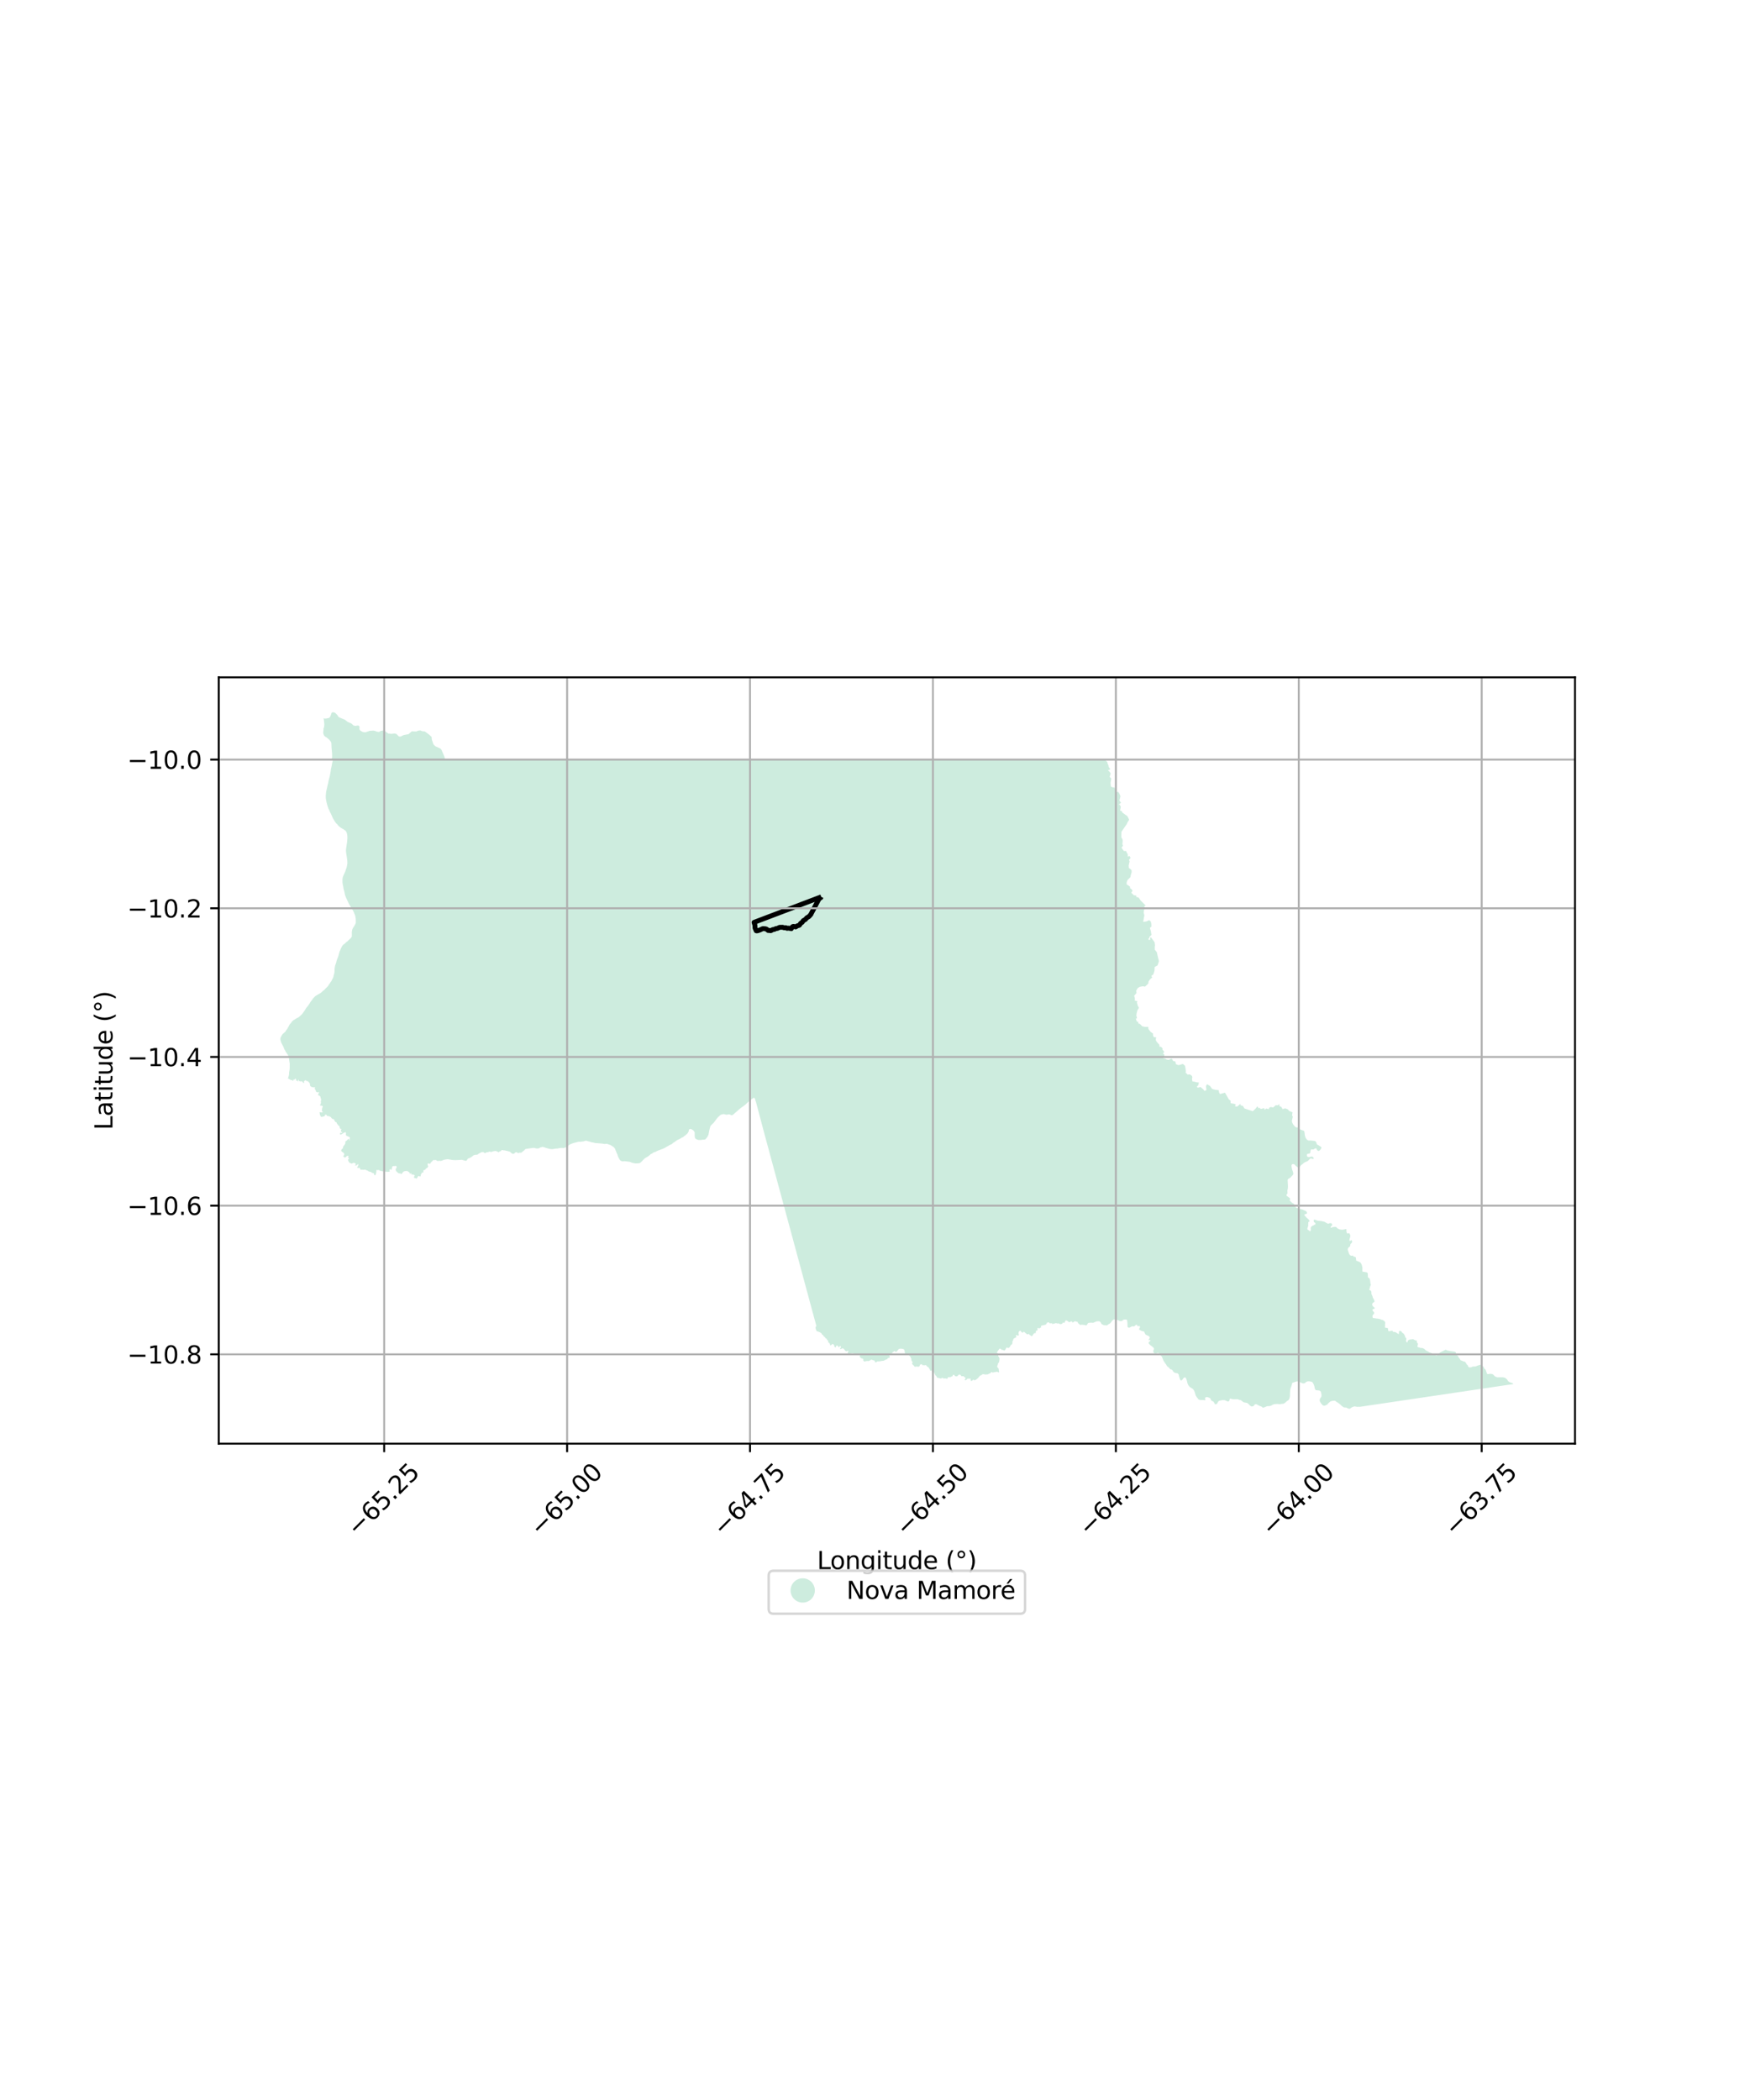 <?xml version="1.0" encoding="utf-8" standalone="no"?>
<!DOCTYPE svg PUBLIC "-//W3C//DTD SVG 1.1//EN"
  "http://www.w3.org/Graphics/SVG/1.1/DTD/svg11.dtd">
<svg xmlns:xlink="http://www.w3.org/1999/xlink" width="720pt" height="864pt" viewBox="0 0 720 864" xmlns="http://www.w3.org/2000/svg" version="1.1">
 <defs>
  <style type="text/css">*{stroke-linejoin: round; stroke-linecap: butt}</style>
 </defs>
 <g id="figure_1">
  <g id="patch_1">
   <path d="M 0 864 
L 720 864 
L 720 0 
L 0 0 
z
" style="fill: #ffffff"/>
  </g>
  <g id="axes_1">
   <g id="patch_2">
    <path d="M 90 593.964 
L 648 593.964 
L 648 278.676 
L 90 278.676 
z
" style="fill: #ffffff"/>
   </g>
   <g id="PatchCollection_1">
    <path d="M 470.581 547.742 
L 470.019 547.718 
L 469.111 547.315 
L 468.642 546.962 
L 468.677 546.641 
L 468.876 546.43 
L 469.008 546.178 
L 469.017 545.86 
L 468.893 545.6 
L 468.601 545.532 
L 468.316 545.635 
L 468.014 545.639 
L 467.921 545.336 
L 467.664 545.046 
L 467.388 545.081 
L 466.718 545.65 
L 466.459 545.745 
L 465.89 545.631 
L 464.62 546.26 
L 464.318 546.209 
L 464.01 546.053 
L 463.892 545.68 
L 463.873 544.593 
L 463.726 543.18 
L 463.54 542.973 
L 463.264 542.894 
L 462.631 542.892 
L 462.304 542.957 
L 462.044 543.101 
L 461.652 543.502 
L 461.017 543.561 
L 460.716 543.502 
L 459.858 543.13 
L 458.925 542.862 
L 458.583 542.813 
L 458.197 542.869 
L 457.63 543.323 
L 457.465 543.52 
L 457.107 544.084 
L 456.7 544.507 
L 456.132 544.778 
L 455.43 545.351 
L 455.035 545.254 
L 454.411 545.263 
L 454.092 545.176 
L 453.253 544.792 
L 453.087 544.554 
L 452.998 544.29 
L 452.77 543.955 
L 452.278 543.588 
L 451.149 543.645 
L 450.051 544.135 
L 449.729 544.236 
L 448.816 544.181 
L 447.833 544.286 
L 447.569 544.478 
L 447.085 545.219 
L 446.768 545.306 
L 446.223 545.119 
L 445.941 545.132 
L 445.37 545.023 
L 444.492 545.084 
L 444.216 545.026 
L 443.798 544.532 
L 443.532 544.425 
L 443.373 543.886 
L 442.544 543.662 
L 442.284 543.529 
L 442.101 543.74 
L 441.791 543.785 
L 441.615 544.01 
L 441.358 544.141 
L 441.089 544.039 
L 441.18 543.775 
L 440.878 543.662 
L 440.602 543.671 
L 440.094 543.962 
L 439.8 544.01 
L 439.406 543.599 
L 438.613 543.221 
L 438.286 543.434 
L 438.104 544.021 
L 437.902 544.219 
L 437.612 544.242 
L 437.36 544.1 
L 437.169 544.312 
L 437.042 544.564 
L 436.75 544.715 
L 436.466 544.754 
L 436.17 544.758 
L 435.895 544.672 
L 435.646 544.474 
L 435.041 544.511 
L 434.726 544.467 
L 434.433 544.325 
L 433.914 544.563 
L 433.598 544.531 
L 432.977 544.831 
L 432.97 544.527 
L 432.675 544.435 
L 432.343 544.41 
L 431.982 544.502 
L 431.765 544.336 
L 431.638 544.09 
L 431.306 544.069 
L 430.985 544.121 
L 430.728 544.214 
L 430.649 544.491 
L 430.395 544.718 
L 430.411 545.023 
L 430.093 545.01 
L 429.557 545.207 
L 428.881 545.29 
L 428.294 545.511 
L 428.353 546.121 
L 428.058 546.251 
L 427.563 546.602 
L 427.332 546.428 
L 427.041 546.336 
L 426.826 546.547 
L 426.898 547.209 
L 426.69 547.421 
L 426.404 547.467 
L 426.188 547.68 
L 426.109 548.342 
L 425.988 548.626 
L 425.755 548.434 
L 425.486 548.544 
L 425.074 549.007 
L 424.941 549.31 
L 424.766 549.558 
L 424.49 549.688 
L 424.215 549.727 
L 424.081 549.445 
L 423.484 549.177 
L 423.472 548.842 
L 423.161 548.821 
L 422.919 548.962 
L 422.626 549.007 
L 422.035 548.562 
L 421.352 547.935 
L 421.025 547.981 
L 420.861 548.27 
L 420.553 548.33 
L 420.469 548.055 
L 420.117 547.962 
L 420.049 547.674 
L 419.848 547.451 
L 419.566 547.554 
L 419.315 547.725 
L 419.138 548.01 
L 419.013 548.684 
L 419.173 548.919 
L 419.165 549.21 
L 419.023 549.519 
L 418.696 549.496 
L 418.401 549.249 
L 418.202 549.448 
L 417.91 549.367 
L 417.867 549.646 
L 418.142 549.731 
L 418.143 550.045 
L 417.953 550.283 
L 417.2 550.647 
L 416.981 550.853 
L 416.864 551.132 
L 416.822 551.465 
L 416.608 551.771 
L 416.531 551.997 
L 416.531 552.564 
L 416.461 552.9 
L 416.23 553.167 
L 415.987 553.322 
L 415.753 553.578 
L 415.516 554.134 
L 415.111 554.513 
L 414.748 554.617 
L 414.488 554.481 
L 414.212 554.409 
L 413.995 554.579 
L 413.736 555.131 
L 413.385 555.58 
L 413.103 555.695 
L 412.616 555.347 
L 412.358 555.485 
L 412.088 555.321 
L 411.879 555.047 
L 411.353 554.833 
L 411.111 554.988 
L 410.952 555.268 
L 410.409 555.985 
L 410.248 556.291 
L 410.199 556.605 
L 410.45 556.847 
L 410.684 556.986 
L 410.76 557.332 
L 410.676 557.708 
L 410.71 557.998 
L 410.962 558.3 
L 411.154 558.644 
L 411.21 559.24 
L 411.027 560.476 
L 410.6 560.962 
L 410.494 561.593 
L 410.325 561.852 
L 410.292 562.186 
L 410.309 562.469 
L 410.519 562.727 
L 410.729 562.871 
L 410.872 563.24 
L 411.036 564.403 
L 410.96 564.681 
L 410.341 564.385 
L 409.758 564.423 
L 409.478 564.537 
L 409.044 564.549 
L 408.402 564.734 
L 408.177 564.568 
L 407.875 564.517 
L 407.572 564.757 
L 407.481 565.064 
L 407.198 565.06 
L 406.345 565.456 
L 406.018 565.508 
L 405.725 565.436 
L 405.461 565.585 
L 404.856 565.394 
L 404.555 565.356 
L 404.152 565.46 
L 404.012 565.517 
L 403.835 565.783 
L 403.278 565.917 
L 402.34 567.026 
L 402.064 567.202 
L 401.561 567.647 
L 401.003 567.884 
L 400.701 567.803 
L 400.433 567.62 
L 400.267 567.778 
L 399.998 568.036 
L 399.64 568.173 
L 399.377 568.039 
L 399.254 567.139 
L 398.937 567.15 
L 398.718 567.328 
L 398.376 567.193 
L 398.075 567.21 
L 397.64 567.689 
L 397.388 567.819 
L 397.08 567.877 
L 396.811 567.451 
L 397.097 567.392 
L 397.246 567.153 
L 397.186 566.78 
L 396.921 566.673 
L 396.654 566.482 
L 396.52 566.235 
L 396.243 566.182 
L 395.676 566.233 
L 395.416 566.056 
L 395.282 565.782 
L 395.03 565.583 
L 394.713 565.514 
L 394.42 565.629 
L 393.798 566.259 
L 393.253 566.262 
L 392.923 566.148 
L 392.708 565.847 
L 392.496 565.655 
L 392.155 565.659 
L 391.928 565.851 
L 391.93 566.191 
L 391.627 566.338 
L 391.343 566.337 
L 391.134 566.589 
L 390.867 566.664 
L 390.231 566.56 
L 389.97 566.772 
L 389.87 567.051 
L 389.704 567.305 
L 389.16 567.124 
L 388.599 567.125 
L 388.256 567.18 
L 387.988 566.966 
L 387.688 566.888 
L 387.413 566.968 
L 387.188 567.173 
L 386.794 567.116 
L 386.493 566.975 
L 385.84 566.887 
L 385.574 566.767 
L 385.366 566.507 
L 385.265 566.174 
L 384.804 565.791 
L 384.569 565.211 
L 384.251 564.662 
L 384.061 564.447 
L 383.782 564.337 
L 383.39 564.381 
L 383.406 563.829 
L 382.798 563.967 
L 382.63 563.737 
L 382.572 563.433 
L 382.42 563.197 
L 382.187 563.025 
L 382.186 562.712 
L 381.399 562.175 
L 381.21 561.972 
L 381.059 561.694 
L 380.756 561.613 
L 380.498 561.753 
L 379.895 561.673 
L 379.603 561.759 
L 379.477 561.496 
L 378.952 561.222 
L 378.777 561.439 
L 378.492 561.481 
L 378.425 561.811 
L 378.215 562.231 
L 377.898 562.349 
L 377.746 562.145 
L 377.471 562.32 
L 377.195 562.398 
L 377.07 562.108 
L 376.769 562.165 
L 376.608 562.397 
L 376.342 562.306 
L 375.978 561.863 
L 375.304 561.253 
L 375.221 560.942 
L 375.38 560.719 
L 375.481 560.426 
L 375.35 560.223 
L 375.113 560.013 
L 374.979 559.648 
L 374.929 559.029 
L 374.561 558.228 
L 374.389 557.988 
L 373.932 557.594 
L 373.425 557.312 
L 373.156 557.431 
L 372.888 557.473 
L 372.612 557.393 
L 372.404 557.193 
L 372.32 556.923 
L 372.29 556.461 
L 372.083 555.441 
L 371.869 555.149 
L 371.536 555.011 
L 370.882 554.902 
L 370.212 554.897 
L 369.911 554.982 
L 369.668 555.164 
L 368.848 556.154 
L 368.539 556.19 
L 368.206 556.018 
L 368.099 555.748 
L 367.641 556.117 
L 367.267 556.325 
L 366.927 556.832 
L 366.398 557.057 
L 365.93 557.407 
L 365.881 557.7 
L 366.114 558.308 
L 365.965 558.598 
L 365.405 558.702 
L 365.179 558.895 
L 365.06 559.196 
L 364.19 559.499 
L 363.715 559.793 
L 363.418 559.877 
L 362.561 559.933 
L 361.926 560.145 
L 361.65 560.013 
L 361.391 560.168 
L 361.113 560.047 
L 360.621 560.368 
L 360.078 560.537 
L 359.902 559.97 
L 359.717 559.748 
L 359.126 559.636 
L 358.867 559.492 
L 358.565 559.396 
L 358.297 559.46 
L 358.07 559.662 
L 357.544 559.908 
L 357.223 559.987 
L 356.952 559.989 
L 356.691 559.865 
L 356.537 560.101 
L 356.281 559.966 
L 355.713 560.191 
L 355.195 559.858 
L 355.204 559.228 
L 355.027 559.016 
L 354.742 558.892 
L 354.466 558.921 
L 354.05 558.528 
L 353.799 558.41 
L 353.755 557.816 
L 353.858 557.509 
L 353.59 557.345 
L 352.33 557.351 
L 351.76 557.108 
L 351.481 556.921 
L 351.181 556.917 
L 350.937 556.737 
L 350.54 556.769 
L 349.062 557.164 
L 348.802 557.03 
L 348.766 556.759 
L 349.033 555.819 
L 348.747 555.712 
L 348.547 555.906 
L 348.255 555.997 
L 347.723 555.714 
L 347.192 554.987 
L 346.675 554.706 
L 345.855 555.084 
L 345.561 554.995 
L 345.672 554.73 
L 345.887 554.563 
L 345.987 554.3 
L 345.905 553.973 
L 345.778 553.727 
L 345.485 553.844 
L 345.378 554.17 
L 345.177 554.386 
L 344.799 553.87 
L 344.599 553.678 
L 344.339 553.554 
L 344.08 553.706 
L 343.847 554.3 
L 343.561 554.342 
L 343.37 554.101 
L 343.302 553.809 
L 343.086 553.283 
L 342.852 553.071 
L 342.55 552.955 
L 342.234 553.109 
L 341.799 553.568 
L 341.535 553.363 
L 341.43 552.919 
L 341.296 552.669 
L 341.089 552.458 
L 340.796 552.312 
L 340.71 552.02 
L 340.753 551.744 
L 340.603 551.466 
L 340.336 551.37 
L 340.2 551.096 
L 340.15 550.777 
L 339.875 550.778 
L 339.641 550.606 
L 339.533 550.277 
L 338.859 549.743 
L 338.585 549.217 
L 338.303 549.194 
L 338.051 548.638 
L 337.316 548.105 
L 336.974 548.049 
L 336.748 547.884 
L 336.488 547.787 
L 336.212 547.797 
L 335.963 547.661 
L 335.869 547.331 
L 335.622 546.779 
L 335.533 546.196 
L 335.585 545.882 
L 335.826 545.748 
L 335.845 545.436 
L 325.758 508.106 
L 325.738 508.035 
L 321.217 491.312 
L 316.59 474.206 
L 314.254 465.573 
L 311.086 453.599 
L 310.793 452.743 
L 310.651 452.14 
L 310.416 451.702 
L 310.085 451.709 
L 309.687 451.906 
L 309.327 452.17 
L 307.461 453.712 
L 306.747 454.427 
L 304.553 456.036 
L 301.499 458.712 
L 300.926 458.852 
L 300.262 458.522 
L 299.729 458.457 
L 299.229 458.608 
L 298.68 458.612 
L 298.335 458.507 
L 297.889 458.37 
L 297.296 458.424 
L 296.686 458.604 
L 296.316 458.815 
L 295.432 459.637 
L 294.94 460.191 
L 293.567 462.027 
L 293.199 462.334 
L 292.295 463.262 
L 291.824 465.022 
L 291.492 466.814 
L 291.125 467.634 
L 290.362 468.609 
L 290.147 468.79 
L 289.751 468.876 
L 288.987 468.914 
L 288.248 469.024 
L 287.379 469.021 
L 286.743 468.818 
L 286.208 468.527 
L 285.998 468.294 
L 285.899 468.008 
L 285.816 467.082 
L 285.822 465.934 
L 285.655 465.585 
L 285.226 465.049 
L 284.566 464.632 
L 284.246 464.537 
L 283.933 464.506 
L 283.532 464.651 
L 283.373 465.023 
L 283.324 465.582 
L 283.138 465.81 
L 282.978 466.135 
L 282.591 466.586 
L 282.302 466.79 
L 282.102 467.033 
L 281.851 467.181 
L 280.923 467.912 
L 280.621 467.991 
L 279.687 468.572 
L 278.549 469.099 
L 277.67 469.77 
L 276.857 470.264 
L 276.441 470.69 
L 275.287 471.204 
L 275.032 471.436 
L 274.473 471.693 
L 273.572 472.246 
L 272.828 472.608 
L 272.678 472.681 
L 272.362 472.751 
L 272.061 472.906 
L 271.776 472.978 
L 270.152 473.63 
L 269.861 473.835 
L 269.219 474.044 
L 268.598 474.311 
L 268.412 474.522 
L 268.167 474.67 
L 267.806 474.798 
L 266.781 475.668 
L 265.187 476.647 
L 264.781 477.093 
L 264.516 477.268 
L 264.349 477.54 
L 263.654 478.213 
L 263.393 478.403 
L 263.111 478.544 
L 262.818 478.594 
L 261.528 478.673 
L 260.345 478.463 
L 259.75 478.285 
L 259.519 478.134 
L 259.047 477.996 
L 256.925 477.747 
L 256.024 477.83 
L 255.488 477.606 
L 255.217 477.421 
L 254.983 477.169 
L 254.499 476.33 
L 254.228 475.687 
L 254.023 474.987 
L 253.703 474.348 
L 253.478 473.711 
L 253.22 473.172 
L 253.095 472.745 
L 252.936 472.481 
L 252.45 471.901 
L 251.705 471.448 
L 251.237 471.105 
L 250.629 470.941 
L 249.975 470.679 
L 249.642 470.614 
L 248.665 470.665 
L 247.669 470.497 
L 244.715 470.251 
L 244.315 470.114 
L 243.327 469.945 
L 242.667 469.705 
L 242.014 469.571 
L 241.419 469.357 
L 240.827 469.326 
L 240.259 469.572 
L 238.814 469.751 
L 238.143 469.728 
L 237.147 469.949 
L 236.873 470.07 
L 236.199 470.198 
L 234.954 470.632 
L 234.456 470.882 
L 233.939 471.239 
L 233.553 471.718 
L 233.191 471.906 
L 231.948 472.321 
L 230.9 472.288 
L 230.174 472.363 
L 229.314 472.544 
L 228.645 472.571 
L 227.477 472.776 
L 226.823 472.783 
L 226.041 472.674 
L 224.403 472.223 
L 223.985 472.045 
L 223.217 471.858 
L 222.497 472.031 
L 221.629 472.469 
L 221.344 472.517 
L 220.699 472.515 
L 219.756 472.279 
L 219.119 472.297 
L 216.267 472.725 
L 215.997 472.909 
L 215.549 473.423 
L 215.18 473.65 
L 214.538 474.235 
L 213.959 474.256 
L 213.659 474.203 
L 213.365 474.492 
L 212.404 474.02 
L 211.986 474.176 
L 211.483 474.686 
L 211.035 474.704 
L 210.742 474.653 
L 210.422 474.427 
L 209.788 473.85 
L 209.353 473.702 
L 207.63 473.307 
L 207.262 473.303 
L 206.652 473.143 
L 206.268 473.244 
L 206.137 473.575 
L 205.516 473.734 
L 205.295 474.041 
L 204.97 473.989 
L 204.409 473.704 
L 203.783 473.518 
L 202.74 473.718 
L 202.361 473.914 
L 201.934 473.932 
L 201.534 473.796 
L 201.041 473.898 
L 200.756 474.094 
L 200.447 474.029 
L 200.113 474.111 
L 199.753 474.41 
L 199.342 474.363 
L 198.784 473.973 
L 198.372 474.038 
L 197.945 474.023 
L 197.751 474.273 
L 197.171 474.507 
L 196.4 475.08 
L 195.397 475.145 
L 194.834 475.348 
L 193.848 476.089 
L 193.181 476.467 
L 192.721 476.596 
L 192.461 476.779 
L 191.939 477.526 
L 191.652 477.59 
L 191.37 477.551 
L 190.028 477.175 
L 187.4 477.321 
L 186.148 477.25 
L 184.327 476.945 
L 183.668 476.982 
L 182.657 477.168 
L 181.854 477.5 
L 181.393 477.636 
L 181.115 477.636 
L 180.812 477.557 
L 180.202 477.674 
L 179.793 477.586 
L 179.566 477.388 
L 179.241 477.238 
L 178.938 477.311 
L 178.436 477.273 
L 178.13 477.386 
L 177.927 477.583 
L 177.785 477.847 
L 177.501 478.03 
L 177.243 478.322 
L 177.142 478.588 
L 176.9 478.832 
L 176.497 478.758 
L 176.18 478.621 
L 175.938 478.847 
L 175.94 479.208 
L 176.063 479.525 
L 176.146 479.954 
L 175.989 480.275 
L 175.712 480.539 
L 175.327 480.694 
L 174.85 481.335 
L 174.499 481.379 
L 174.249 481.506 
L 174.172 481.827 
L 174.252 482.203 
L 174.012 482.381 
L 173.679 482.44 
L 173.447 482.692 
L 173.353 483.012 
L 173.104 483.298 
L 173.113 483.623 
L 173.054 483.901 
L 172.811 484.055 
L 172.406 483.88 
L 172.211 483.829 
L 172.004 483.952 
L 171.697 484.424 
L 171.607 484.702 
L 171.396 484.904 
L 170.911 484.708 
L 170.562 484.685 
L 170.32 484.464 
L 170.36 484.091 
L 170.535 483.839 
L 170.665 483.696 
L 170.413 483.406 
L 170.183 483.402 
L 169.809 483.062 
L 169.729 483.281 
L 169.437 483.312 
L 169.23 483.017 
L 169.201 482.828 
L 169.195 482.65 
L 169.056 482.607 
L 168.976 482.726 
L 168.915 482.894 
L 168.787 482.946 
L 168.606 482.844 
L 168.589 482.629 
L 168.604 482.503 
L 168.54 482.479 
L 168.419 482.446 
L 168.302 482.236 
L 167.724 481.913 
L 167.719 481.803 
L 167.659 481.704 
L 167.587 481.721 
L 167.556 481.801 
L 167.492 481.873 
L 167.387 481.856 
L 167.275 481.817 
L 167.111 481.734 
L 166.684 481.85 
L 166.593 481.809 
L 166.515 481.939 
L 166.264 481.906 
L 166.02 482.047 
L 165.743 482.314 
L 165.449 482.708 
L 165.424 482.882 
L 165.261 482.983 
L 164.959 482.911 
L 164.703 482.81 
L 163.959 482.715 
L 163.672 482.461 
L 163.294 482.142 
L 162.963 481.805 
L 162.816 481.446 
L 162.792 481.188 
L 162.858 480.813 
L 162.962 480.745 
L 163.102 480.543 
L 163.173 480.157 
L 163.259 480.084 
L 163.196 479.965 
L 162.908 479.756 
L 162.616 479.596 
L 162.535 479.66 
L 162.524 479.78 
L 162.394 479.884 
L 162.314 479.783 
L 162.224 479.678 
L 162.006 479.739 
L 161.8 479.776 
L 161.501 479.842 
L 161.42 479.957 
L 161.391 480.219 
L 161.29 480.382 
L 161.202 480.665 
L 161.169 480.862 
L 161.176 481.02 
L 161.133 481.145 
L 161.04 481.227 
L 160.92 481.276 
L 160.796 481.281 
L 160.723 481.186 
L 160.673 481.099 
L 160.609 481.039 
L 160.514 481.036 
L 160.402 481.071 
L 160.343 481.166 
L 160.264 481.304 
L 160.249 481.586 
L 160.366 481.765 
L 160.334 481.935 
L 160.126 482.096 
L 159.851 482.105 
L 159.414 482.051 
L 159.325 482.191 
L 159.178 482.188 
L 158.922 482.063 
L 158.672 481.98 
L 158.517 482.053 
L 158.389 482.16 
L 158.293 482.189 
L 158.158 482.045 
L 158.121 481.918 
L 158.172 481.822 
L 158.15 481.709 
L 158.054 481.709 
L 157.883 481.909 
L 157.627 481.917 
L 157.407 481.903 
L 157.3 481.963 
L 157.27 481.885 
L 157.228 481.832 
L 157.165 481.803 
L 157.094 481.853 
L 157.033 481.891 
L 156.977 481.876 
L 156.939 481.696 
L 156.901 481.665 
L 156.843 481.728 
L 156.825 481.78 
L 156.762 481.735 
L 156.683 481.708 
L 156.511 481.82 
L 156.396 481.74 
L 156.231 481.581 
L 156.079 481.472 
L 155.893 481.407 
L 155.69 481.374 
L 155.378 481.42 
L 155.165 481.404 
L 155.022 481.33 
L 154.885 481.4 
L 154.864 481.632 
L 154.845 482.02 
L 154.683 482.893 
L 154.543 483.31 
L 154.456 483.438 
L 154.33 483.52 
L 154.209 483.552 
L 154.094 483.508 
L 153.957 483.329 
L 153.886 483.156 
L 153.9 482.956 
L 153.874 482.803 
L 153.796 482.688 
L 153.632 482.664 
L 153.463 482.72 
L 153.343 482.625 
L 153.276 482.469 
L 153.213 482.441 
L 153.081 482.547 
L 152.981 482.591 
L 152.892 482.351 
L 152.654 482.217 
L 152.428 482.15 
L 152.233 482.066 
L 151.896 482.023 
L 151.633 481.927 
L 151.377 481.689 
L 150.944 481.54 
L 150.558 481.371 
L 150.173 481.18 
L 149.94 481.253 
L 149.743 481.237 
L 149.382 481.323 
L 149.195 481.26 
L 149.003 481.21 
L 148.581 481.267 
L 148.261 481.213 
L 148.169 480.782 
L 148.06 480.547 
L 147.924 480.46 
L 147.531 480.52 
L 147.162 480.544 
L 146.998 480.437 
L 146.993 480.243 
L 147.065 480.06 
L 147.253 479.796 
L 147.386 479.415 
L 147.43 479.197 
L 147.389 479.018 
L 147.321 478.985 
L 147.199 478.968 
L 147.118 478.991 
L 147.069 479.103 
L 147.034 479.266 
L 146.885 479.388 
L 146.712 479.422 
L 146.351 479.538 
L 146.148 479.557 
L 146.075 479.495 
L 146.07 479.44 
L 146.092 479.386 
L 146.127 479.348 
L 146.239 479.284 
L 146.386 479.13 
L 146.396 479.045 
L 146.364 478.876 
L 146.321 478.769 
L 146.077 478.596 
L 145.731 478.451 
L 145.455 478.397 
L 144.69 478.754 
L 144.299 478.587 
L 143.888 478.423 
L 143.653 478.243 
L 143.493 477.939 
L 143.303 477.621 
L 143.226 477.358 
L 143.203 477.199 
L 143.235 477.071 
L 143.365 476.903 
L 143.522 476.786 
L 143.558 476.705 
L 143.529 476.51 
L 143.455 476.431 
L 143.183 476.327 
L 143.169 476.161 
L 143.245 476.018 
L 143.389 475.905 
L 143.451 475.776 
L 143.307 475.628 
L 143.173 475.575 
L 142.946 475.557 
L 142.773 475.568 
L 142.612 475.723 
L 142.178 476.119 
L 141.843 476.235 
L 141.654 476.236 
L 141.648 476.138 
L 141.683 475.958 
L 141.434 475.975 
L 141.285 475.862 
L 141.215 475.752 
L 141.248 475.631 
L 141.356 475.515 
L 141.447 475.451 
L 141.495 475.313 
L 141.524 475.19 
L 141.603 475.036 
L 141.661 474.805 
L 141.633 474.712 
L 141.505 474.595 
L 141.39 474.332 
L 141.213 474.189 
L 140.842 473.954 
L 140.404 473.575 
L 140.345 473.428 
L 140.451 473.134 
L 140.514 472.913 
L 140.55 472.829 
L 140.638 472.793 
L 140.902 472.632 
L 141.056 472.449 
L 141.115 472.199 
L 141.13 471.999 
L 141.218 471.727 
L 141.49 471.344 
L 141.634 471.134 
L 141.74 471.033 
L 141.946 470.69 
L 142.079 470.392 
L 142.074 470.082 
L 142.071 469.792 
L 142.169 469.572 
L 142.583 469.328 
L 142.875 469.037 
L 143.135 468.787 
L 143.255 468.65 
L 143.352 468.563 
L 143.466 468.572 
L 143.571 468.796 
L 143.682 468.99 
L 143.858 469.115 
L 144.008 469.098 
L 144.01 468.999 
L 143.927 468.931 
L 143.826 468.917 
L 143.778 468.73 
L 144.007 468.158 
L 143.667 467.694 
L 143.437 467.662 
L 143.131 467.541 
L 142.548 467.269 
L 142.305 466.989 
L 142.337 466.347 
L 142.307 465.956 
L 142.223 465.844 
L 142.089 465.842 
L 141.877 465.954 
L 141.765 465.958 
L 141.473 465.993 
L 141.332 466.142 
L 140.779 466.516 
L 140.408 466.749 
L 140.076 466.757 
L 139.83 466.617 
L 139.871 466.335 
L 140.008 466.097 
L 140.164 466.039 
L 140.494 466.132 
L 140.773 466.047 
L 140.861 465.928 
L 140.72 465.768 
L 140.572 465.655 
L 140.369 465.636 
L 140.217 465.49 
L 140.299 464.979 
L 140.411 464.792 
L 140.448 464.649 
L 140.39 464.503 
L 140.288 464.445 
L 140.132 464.441 
L 139.966 464.384 
L 139.841 464.282 
L 139.817 464.052 
L 139.753 463.719 
L 139.666 463.443 
L 139.545 463.213 
L 139.481 463.155 
L 139.331 463.135 
L 139.158 463.025 
L 138.962 462.685 
L 138.793 462.449 
L 138.636 462.318 
L 138.547 462.082 
L 138.507 461.891 
L 138.432 461.737 
L 138.302 461.702 
L 138.077 461.643 
L 137.98 461.53 
L 137.865 461.38 
L 137.624 461.228 
L 137.556 460.846 
L 137.474 460.613 
L 137.327 460.476 
L 137.088 460.424 
L 136.87 460.352 
L 136.585 460.253 
L 136.36 459.955 
L 136.154 459.692 
L 135.927 459.493 
L 135.228 459.208 
L 135.027 459.158 
L 134.867 459.147 
L 134.692 459.158 
L 134.541 459.109 
L 134.454 458.928 
L 134.352 458.733 
L 134.235 458.634 
L 134.089 458.62 
L 133.944 458.61 
L 133.768 458.632 
L 133.707 458.713 
L 133.706 458.845 
L 133.631 459.046 
L 133.405 459.316 
L 133.278 459.331 
L 133.046 459.333 
L 132.914 459.356 
L 132.576 459.512 
L 132.239 459.516 
L 132.021 459.452 
L 131.766 458.929 
L 131.608 458.573 
L 131.562 458.348 
L 131.541 458.011 
L 131.476 457.782 
L 131.486 457.659 
L 131.549 457.577 
L 131.711 457.597 
L 131.999 457.671 
L 132.35 457.693 
L 132.601 457.626 
L 132.812 457.515 
L 132.86 457.435 
L 132.816 457.327 
L 132.736 457.312 
L 132.677 457.307 
L 132.64 457.359 
L 132.584 457.361 
L 132.529 457.343 
L 132.515 457.281 
L 132.431 457.126 
L 132.495 456.633 
L 132.489 456.26 
L 132.63 455.719 
L 132.776 455.364 
L 132.797 455.129 
L 132.641 455.021 
L 132.399 454.933 
L 131.704 454.846 
L 131.696 454.646 
L 131.866 454.279 
L 132.028 453.867 
L 132.043 453.555 
L 131.981 453.269 
L 132.016 452.987 
L 132.137 452.464 
L 131.957 451.805 
L 131.778 451.104 
L 131.67 450.963 
L 131.444 450.824 
L 131.275 450.749 
L 131.157 450.729 
L 131.084 450.726 
L 131.042 450.681 
L 130.986 450.633 
L 130.929 450.544 
L 130.903 450.474 
L 130.888 450.377 
L 130.894 450.271 
L 130.917 450.199 
L 130.958 450.142 
L 131.027 450.113 
L 131.065 450.064 
L 131.079 449.997 
L 131.057 449.924 
L 131.033 449.853 
L 131.076 449.806 
L 131.163 449.774 
L 131.22 449.72 
L 131.239 449.686 
L 131.221 449.642 
L 131.164 449.618 
L 131.066 449.641 
L 131.059 449.535 
L 131.125 449.453 
L 131.213 449.359 
L 131.311 449.365 
L 131.382 449.385 
L 131.333 449.295 
L 131.24 449.263 
L 131.079 449.27 
L 130.837 449.408 
L 130.554 449.444 
L 130.335 449.326 
L 130.118 449.186 
L 129.942 449.084 
L 129.989 448.968 
L 129.9 448.7 
L 129.734 448.325 
L 129.556 448.078 
L 129.466 447.957 
L 129.396 447.755 
L 129.48 447.711 
L 129.669 447.634 
L 129.68 447.533 
L 129.608 447.436 
L 129.506 447.35 
L 129.411 447.336 
L 129.191 447.35 
L 128.798 447.363 
L 128.352 447.276 
L 127.823 446.98 
L 127.636 446.734 
L 127.562 446.602 
L 127.521 446.176 
L 127.512 445.927 
L 127.387 445.637 
L 127.198 445.367 
L 126.945 445.142 
L 126.786 444.983 
L 126.737 444.838 
L 126.618 444.754 
L 126.499 444.774 
L 126.319 444.895 
L 126.249 444.885 
L 126.151 444.819 
L 126.061 444.675 
L 125.942 444.514 
L 125.684 444.46 
L 125.549 444.44 
L 125.418 444.603 
L 125.254 444.773 
L 125.018 444.899 
L 124.953 444.98 
L 125.018 445.088 
L 125.136 445.216 
L 125.124 445.361 
L 125.096 445.466 
L 125.024 445.546 
L 124.897 445.573 
L 124.783 445.514 
L 124.551 445.212 
L 124.418 445.086 
L 124.328 444.988 
L 124.272 444.817 
L 124.168 444.793 
L 124.098 444.801 
L 124.012 444.903 
L 123.897 444.937 
L 123.808 444.944 
L 123.689 445.003 
L 123.644 444.915 
L 123.552 444.828 
L 123.487 444.809 
L 123.331 444.85 
L 123.211 444.901 
L 123.076 444.689 
L 123.017 444.685 
L 122.91 444.726 
L 122.856 444.726 
L 122.86 444.65 
L 122.896 444.559 
L 122.904 444.392 
L 122.926 444.29 
L 122.888 444.243 
L 122.798 444.261 
L 122.65 444.371 
L 122.563 444.583 
L 122.588 444.691 
L 122.656 444.74 
L 122.674 444.796 
L 122.668 444.876 
L 122.571 444.876 
L 122.421 444.803 
L 122.094 444.647 
L 121.872 444.49 
L 121.83 444.356 
L 121.821 444.155 
L 121.81 444.014 
L 121.732 443.9 
L 121.595 443.78 
L 121.466 443.764 
L 121.378 443.924 
L 121.232 444.112 
L 121.049 444.221 
L 120.82 444.243 
L 120.652 444.204 
L 120.583 444.271 
L 120.637 444.35 
L 120.722 444.461 
L 120.723 444.542 
L 120.585 444.638 
L 120.479 444.674 
L 120.388 444.671 
L 120.304 444.534 
L 120.217 444.313 
L 120.149 444.283 
L 120.045 444.288 
L 119.989 444.383 
L 119.887 444.467 
L 119.659 444.373 
L 119.275 444.115 
L 118.992 444.014 
L 118.749 443.825 
L 118.481 443.754 
L 118.892 442.284 
L 118.959 441.134 
L 119.134 440.15 
L 119.186 439.489 
L 119.209 437.613 
L 118.826 435.149 
L 118.534 434.196 
L 117.888 433.156 
L 117.596 432.852 
L 117.346 432.243 
L 117.095 431.884 
L 116.495 430.461 
L 116.166 429.891 
L 115.999 429.478 
L 115.781 429.187 
L 115.364 427.82 
L 115.38 427.042 
L 115.89 426.028 
L 116.282 425.448 
L 117.37 424.502 
L 117.759 423.85 
L 118.265 423.233 
L 118.457 422.79 
L 118.698 422.415 
L 119.178 421.485 
L 119.705 420.904 
L 120.165 420.235 
L 120.731 419.745 
L 121.325 419.43 
L 121.601 419.195 
L 123.006 418.43 
L 123.256 418.167 
L 123.567 417.943 
L 123.751 417.718 
L 124.026 417.513 
L 124.429 417.027 
L 125.483 415.57 
L 125.865 414.892 
L 126.142 414.502 
L 126.375 414.28 
L 126.576 413.961 
L 126.811 413.712 
L 126.978 413.394 
L 127.217 413.118 
L 127.744 412.238 
L 128.5 411.243 
L 128.716 410.881 
L 129.636 409.909 
L 130.185 409.532 
L 131.854 408.58 
L 132.457 408.11 
L 132.735 407.786 
L 133.475 407.233 
L 133.75 406.901 
L 134.78 405.885 
L 135.16 405.389 
L 135.358 405.012 
L 135.676 404.651 
L 135.909 404.222 
L 136.406 403.546 
L 136.517 403.238 
L 136.868 402.629 
L 137.17 401.906 
L 137.233 401.49 
L 137.522 400.52 
L 137.632 399.686 
L 137.657 398.531 
L 137.865 397.36 
L 138.342 395.921 
L 138.442 395.449 
L 138.711 394.617 
L 139.027 393.903 
L 139.286 393.1 
L 139.701 391.482 
L 140.03 390.812 
L 140.223 390.273 
L 140.459 389.884 
L 140.634 389.44 
L 140.828 389.203 
L 140.977 388.928 
L 141.453 388.51 
L 141.853 388.247 
L 142.156 387.9 
L 142.558 387.538 
L 142.925 387.328 
L 143.128 387.084 
L 144.139 386.159 
L 144.57 385.647 
L 144.755 385.232 
L 144.75 383.486 
L 144.89 382.519 
L 145.062 382.147 
L 145.199 381.852 
L 146.08 380.417 
L 146.378 379.765 
L 146.394 378.751 
L 146.353 377.979 
L 146.177 376.941 
L 146.029 376.394 
L 145.767 375.86 
L 145.659 375.488 
L 145.059 374.355 
L 144.822 374.065 
L 144.639 373.634 
L 144.397 373.319 
L 144.182 372.867 
L 143.72 372.172 
L 143.567 371.81 
L 143.359 371.494 
L 143.169 370.969 
L 142.958 370.622 
L 142.79 370.19 
L 142.409 369.454 
L 141.963 368.239 
L 141.654 366.75 
L 141.519 366.349 
L 141.302 365.4 
L 141.26 364.942 
L 141.006 363.843 
L 140.9 362.98 
L 140.901 361.632 
L 141.029 360.938 
L 141.279 360.264 
L 142.089 358.475 
L 142.205 358.008 
L 142.54 357.117 
L 142.742 356.298 
L 142.931 355.163 
L 142.891 354.18 
L 142.675 352.511 
L 142.491 351.507 
L 142.348 350.269 
L 142.348 349.495 
L 142.819 346.296 
L 142.924 344.936 
L 142.925 344.203 
L 142.841 343.377 
L 142.6 342.487 
L 142.414 342.13 
L 142.056 341.686 
L 141.745 341.547 
L 141.555 341.326 
L 140.239 340.576 
L 139.357 339.882 
L 138.705 339.08 
L 138.359 338.79 
L 138.166 338.554 
L 137.589 337.718 
L 137.464 337.428 
L 137.055 336.831 
L 136.036 334.566 
L 135.7 333.943 
L 135.331 333.035 
L 135.139 332.755 
L 134.791 331.68 
L 134.633 331.192 
L 134.278 329.795 
L 134.237 329.392 
L 134.128 328.978 
L 134.036 328.299 
L 134.028 327.345 
L 134.084 326.743 
L 134.178 325.725 
L 134.579 324.063 
L 134.706 323.333 
L 134.956 322.461 
L 135.165 321.337 
L 135.734 319.095 
L 136.077 317.124 
L 136.134 316.504 
L 136.404 315.368 
L 136.785 313.35 
L 136.979 312.804 
L 136.478 312.437 
L 136.483 312.134 
L 136.596 311.89 
L 136.646 311.572 
L 136.645 310.598 
L 136.605 309.742 
L 136.418 307.805 
L 136.327 305.676 
L 136.078 305.113 
L 135.748 304.672 
L 135.326 304.2 
L 134.187 303.274 
L 133.884 303.128 
L 133.401 302.74 
L 133.057 302.018 
L 132.959 301.37 
L 133.101 300.11 
L 133.107 299.678 
L 133.342 299.094 
L 133.435 297.967 
L 133.331 296.966 
L 133.226 295.966 
L 133.199 295.875 
L 133.078 295.469 
L 133.276 295.555 
L 133.473 295.641 
L 134.285 295.61 
L 135.457 295.356 
L 135.919 294.748 
L 136.414 293.286 
L 136.913 293.007 
L 137.799 293.231 
L 137.896 293.292 
L 138.777 294.153 
L 139.28 294.944 
L 139.554 295.138 
L 141.907 296.117 
L 143 296.997 
L 144.59 297.672 
L 145.459 298.504 
L 146.238 298.66 
L 147.153 298.5 
L 147.43 298.521 
L 147.702 298.664 
L 147.866 298.932 
L 147.917 299.175 
L 147.868 300.054 
L 148.278 300.606 
L 149.307 301.178 
L 150.284 301.311 
L 152.081 300.698 
L 153.57 300.586 
L 153.953 300.629 
L 155.178 301.038 
L 155.887 301.155 
L 156.774 300.674 
L 157.709 300.555 
L 158.329 300.748 
L 159.759 301.806 
L 160.988 301.929 
L 162.367 301.788 
L 163.119 301.987 
L 164.117 303.006 
L 164.771 303.05 
L 166.104 302.427 
L 168.079 302.053 
L 169.441 300.887 
L 171.232 300.953 
L 172.158 300.602 
L 172.903 300.511 
L 173.754 300.85 
L 174.801 300.936 
L 176.464 302.176 
L 177.579 303.188 
L 177.642 304.212 
L 178.321 306.221 
L 178.532 306.486 
L 179.191 307.078 
L 181.155 307.948 
L 181.608 308.455 
L 182.896 311.41 
L 183.129 312.583 
L 233.316 312.629 
L 249.59 312.638 
L 261.058 312.643 
L 322.078 312.647 
L 355.149 312.634 
L 361.822 312.636 
L 431.653 312.629 
L 432.305 312.629 
L 454.663 312.639 
L 455.591 313.535 
L 455.732 314.259 
L 456.025 314.758 
L 456.14 315.552 
L 456.819 316.483 
L 455.823 316.928 
L 456.483 317.492 
L 456.662 317.757 
L 457.003 318.265 
L 456.726 318.954 
L 456.567 319.657 
L 457.22 320.298 
L 456.919 322.026 
L 457.044 323.578 
L 457.839 323.962 
L 458.534 323.949 
L 458.741 324.524 
L 459.477 324.713 
L 459.059 325.281 
L 459.368 325.996 
L 459.931 325.689 
L 460.447 326.31 
L 461 327.572 
L 460.548 329.375 
L 461.24 330.258 
L 460.264 330.993 
L 460.78 331.177 
L 461.124 331.957 
L 460.839 333.498 
L 461.536 333.727 
L 461.72 334.253 
L 463.111 335.295 
L 463.784 335.72 
L 464.254 336.583 
L 464.562 337.286 
L 463.802 338.469 
L 463.602 339 
L 461.384 342.249 
L 461.324 344.479 
L 461.801 345.292 
L 461.912 345.892 
L 461.78 347.305 
L 462.035 347.985 
L 461.434 348.659 
L 461.617 349.051 
L 462.362 350.096 
L 463.317 350.145 
L 463.61 350.86 
L 464.002 351.422 
L 464.026 352.478 
L 464.695 352.174 
L 465.146 352.948 
L 464.487 353.808 
L 464.744 354.363 
L 464.368 356.094 
L 464.452 357.174 
L 464.963 357.449 
L 465.558 358.018 
L 465.577 358.565 
L 465.588 358.88 
L 465.304 359.764 
L 465.062 360.923 
L 463.885 362.077 
L 463.518 363.098 
L 463.566 363.911 
L 464.494 364.466 
L 464.938 364.837 
L 464.929 365.376 
L 465.708 366.027 
L 465.909 366.412 
L 465.743 366.952 
L 465.48 367.082 
L 465.565 367.44 
L 466.443 368.284 
L 467.571 368.505 
L 467.456 368.994 
L 468.535 369.338 
L 469.302 370.515 
L 471.386 372.578 
L 470.742 372.855 
L 471.11 373.765 
L 470.702 374.341 
L 470.533 375.461 
L 470.809 376.565 
L 470.349 379.275 
L 471.594 379.123 
L 472.857 378.567 
L 473.493 379.218 
L 473.684 380.189 
L 473.718 381.209 
L 473.1 381.795 
L 473.483 383.065 
L 473.744 384.64 
L 473.175 385.252 
L 472.832 385.475 
L 472.941 385.686 
L 472.866 385.98 
L 472.405 386.228 
L 472.731 386.764 
L 473.358 386.5 
L 473.166 386.124 
L 473.275 385.745 
L 473.51 385.608 
L 475.031 387.662 
L 475.182 388.942 
L 475.09 389.606 
L 475.091 390.701 
L 475.95 391.764 
L 476.327 393.493 
L 476.828 395.448 
L 476.25 397.204 
L 475.056 397.84 
L 474.988 399.365 
L 474.504 400.917 
L 473.668 401.501 
L 474.068 402.144 
L 473.142 402.929 
L 472.563 403.823 
L 472.415 404.704 
L 471.101 405.938 
L 470.257 405.767 
L 468.994 405.992 
L 468.114 406.497 
L 467.471 407.589 
L 467.587 408.598 
L 466.627 409.66 
L 466.92 410.825 
L 466.878 411.673 
L 467.973 411.926 
L 467.757 412.407 
L 468.106 413.761 
L 468.567 414.582 
L 468.308 415.182 
L 468.023 415.502 
L 467.622 416.937 
L 467.521 417.936 
L 467.713 418.388 
L 467.779 418.969 
L 467.322 419.083 
L 467.756 420.385 
L 468.224 420.283 
L 468.365 421.113 
L 469.004 421.277 
L 469.973 422.264 
L 471.244 422.5 
L 472.438 422.484 
L 472.481 423.347 
L 473.458 424.604 
L 474.371 425.221 
L 474.453 426.181 
L 474.754 426.727 
L 475.675 426.748 
L 475.532 427.496 
L 475.55 427.981 
L 475.925 428.65 
L 476.978 429.838 
L 477.095 430.731 
L 477.582 430.629 
L 478.325 431.312 
L 478.232 431.795 
L 478.994 432.728 
L 478.493 433.525 
L 479.053 433.812 
L 478.987 434.504 
L 478.576 435.386 
L 479.445 435.558 
L 479.956 435.896 
L 480.917 436.068 
L 481.56 435.644 
L 482.13 435.54 
L 482.405 436.134 
L 482.782 436.574 
L 483.577 436.73 
L 483.818 437.888 
L 484.288 437.959 
L 484.656 438.244 
L 485.5 438.091 
L 486.153 437.869 
L 486.721 437.756 
L 487.539 438.494 
L 487.799 439.889 
L 487.884 440.925 
L 487.749 441.28 
L 488.727 442.175 
L 488.987 442.038 
L 489.622 442.081 
L 490.393 442.653 
L 490.575 443.218 
L 490.417 443.861 
L 490.618 444.968 
L 491.279 445.011 
L 492.274 445.274 
L 493.277 445.402 
L 493.01 446.451 
L 492.381 447.175 
L 492.767 447.495 
L 493.98 447.25 
L 495.048 448.175 
L 495.584 448.846 
L 496.353 448.481 
L 496.178 446.824 
L 496.611 446.083 
L 497.811 446.778 
L 498.754 448.048 
L 500.14 448.402 
L 501.429 448.533 
L 501.529 449.353 
L 501.915 450.112 
L 503.999 449.56 
L 505.517 452.217 
L 506.28 452.86 
L 506.305 453.888 
L 507.607 454.103 
L 508.43 454.37 
L 508.11 455.147 
L 509.015 455.271 
L 510.326 454.182 
L 510.487 454.822 
L 511.321 454.965 
L 511.999 456.05 
L 515.42 457.191 
L 516.458 456.242 
L 517.359 455.151 
L 517.803 455.977 
L 518.253 455.76 
L 518.688 456.275 
L 520.119 455.908 
L 520.295 456.601 
L 521.022 456.06 
L 521.975 456.373 
L 522.226 455.738 
L 522.819 455.446 
L 523.817 455.649 
L 524.892 454.713 
L 525.704 454.771 
L 526.348 454.243 
L 526.391 455.079 
L 527.108 455.358 
L 527.761 456.357 
L 528.389 456.077 
L 528.883 456.033 
L 529.869 456.429 
L 530.38 457.051 
L 531.791 457.651 
L 531.593 458.776 
L 531.892 459.492 
L 531.5 461.191 
L 531.658 461.834 
L 532.002 462.598 
L 532.971 463.694 
L 533.707 463.897 
L 534.192 463.708 
L 534.971 464.706 
L 536.457 465.246 
L 536.651 465.547 
L 536.867 467.143 
L 537.078 467.949 
L 537.386 468.488 
L 537.589 468.733 
L 537.762 468.941 
L 538.357 469.24 
L 539.309 469.238 
L 541.009 469.43 
L 541.291 469.647 
L 541.493 469.882 
L 541.634 470.17 
L 541.675 470.449 
L 541.792 470.739 
L 542.035 471.001 
L 542.411 471.113 
L 542.602 471.313 
L 543.507 471.846 
L 543.667 472.107 
L 543.65 472.385 
L 543.291 472.952 
L 542.905 473.365 
L 542.781 473.434 
L 542.603 473.533 
L 542.328 473.523 
L 542.059 473.319 
L 541.826 473.058 
L 541.669 472.795 
L 541.626 472.518 
L 541.367 472.422 
L 540.799 472.658 
L 540.531 472.862 
L 540.212 472.947 
L 539.535 472.844 
L 539.293 473.098 
L 539.184 473.397 
L 539.061 474.28 
L 538.893 474.517 
L 538.589 474.647 
L 537.897 474.764 
L 537.712 474.968 
L 537.655 475.28 
L 537.728 475.584 
L 537.897 475.887 
L 538.24 476.018 
L 538.574 476.069 
L 538.866 476.045 
L 539.109 475.917 
L 539.753 475.861 
L 540.045 475.949 
L 540.278 476.12 
L 540.413 476.375 
L 540.496 476.694 
L 540.213 476.871 
L 539.887 476.727 
L 539.243 476.638 
L 538.942 476.751 
L 538.465 477.298 
L 537.996 477.706 
L 536.692 478.289 
L 536.198 478.661 
L 535.966 478.893 
L 535.203 479.472 
L 534.861 479.938 
L 534.728 480.239 
L 534.192 480.574 
L 533.991 480.303 
L 533.725 480.148 
L 532.978 479.535 
L 532.813 479.268 
L 532.595 479.051 
L 531.958 478.914 
L 531.683 478.987 
L 531.456 479.201 
L 531.372 479.492 
L 531.366 479.803 
L 531.458 480.433 
L 531.652 481.297 
L 531.993 482.2 
L 532.102 482.825 
L 532.052 483.115 
L 531.957 483.382 
L 531.264 484.066 
L 531.099 484.318 
L 530.631 484.687 
L 530.112 484.974 
L 529.91 485.182 
L 529.768 485.436 
L 529.902 488.167 
L 529.853 488.932 
L 529.659 489.891 
L 529.719 490.86 
L 529.692 491.168 
L 529.433 491.296 
L 529.268 491.55 
L 529.335 491.852 
L 529.502 492.122 
L 530.307 492.66 
L 530.781 493.078 
L 530.772 493.356 
L 530.638 493.665 
L 530.672 493.982 
L 531.291 494.591 
L 531.833 495.011 
L 532.346 495.317 
L 532.727 495.795 
L 532.93 496.348 
L 533.096 496.65 
L 533.321 496.839 
L 534.193 497.233 
L 534.793 497.411 
L 535.421 497.514 
L 536.04 497.709 
L 536.581 497.979 
L 537.235 498.204 
L 537.655 498.684 
L 537.696 499.032 
L 537.637 499.324 
L 537.026 499.554 
L 536.708 499.597 
L 536.682 499.888 
L 536.802 500.192 
L 537.119 500.454 
L 537.512 500.962 
L 537.771 501.125 
L 537.98 501.389 
L 538.292 501.581 
L 538.715 502.145 
L 538.783 502.518 
L 538.281 502.812 
L 538.232 503.746 
L 538.282 504.064 
L 538.204 504.444 
L 537.895 505.372 
L 537.889 505.666 
L 538.021 505.912 
L 538.266 506.093 
L 538.524 506.186 
L 538.699 506.42 
L 538.963 506.542 
L 538.967 506.543 
L 538.971 506.541 
L 539.112 506.464 
L 539.167 506.435 
L 539.258 506.385 
L 539.31 505.72 
L 539.259 505.415 
L 539.302 505.038 
L 539.409 504.774 
L 539.972 504.322 
L 540.23 504.221 
L 540.512 504.111 
L 540.814 503.886 
L 541.125 503.784 
L 541.241 503.52 
L 541.158 503.202 
L 540.613 502.789 
L 540.455 502.223 
L 540.565 501.874 
L 540.931 501.801 
L 542.131 502.232 
L 543.599 502.385 
L 544.946 502.682 
L 545.799 503.207 
L 546.357 503.465 
L 546.658 503.448 
L 546.977 503.278 
L 547.295 503.228 
L 547.597 503.26 
L 547.855 503.352 
L 548.005 503.588 
L 548.089 504.142 
L 547.647 504.521 
L 547.462 504.788 
L 547.42 505.064 
L 547.755 505.097 
L 548.448 504.846 
L 549.377 504.753 
L 549.737 504.846 
L 550.013 505.079 
L 550.162 505.315 
L 551.051 505.791 
L 551.636 505.909 
L 552.294 505.944 
L 552.571 505.898 
L 552.89 505.889 
L 553.784 505.664 
L 553.992 505.897 
L 553.952 506.523 
L 554.077 507.173 
L 554.267 507.422 
L 554.528 507.529 
L 554.789 507.395 
L 555.064 507.385 
L 555.289 507.591 
L 555.531 508.171 
L 555.573 508.505 
L 555.532 508.839 
L 555.187 510.063 
L 555.197 510.437 
L 555.539 510.566 
L 555.993 510.179 
L 556.192 510.401 
L 556.284 510.69 
L 556.286 510.996 
L 556.124 511.36 
L 555.691 511.765 
L 555.563 512.041 
L 555.492 512.664 
L 555.329 512.907 
L 555.038 513.051 
L 554.644 513.504 
L 554.552 513.799 
L 554.512 514.103 
L 554.554 514.41 
L 555.097 515.943 
L 555.499 516.466 
L 555.791 516.616 
L 556.125 516.669 
L 556.428 516.582 
L 556.728 516.668 
L 556.845 516.953 
L 557.18 517.068 
L 557.498 517.105 
L 557.814 517.303 
L 557.958 518.482 
L 558.049 518.745 
L 558.352 518.785 
L 558.962 519.025 
L 559.587 519.353 
L 559.822 519.573 
L 560.174 520.179 
L 560.315 520.524 
L 560.364 520.859 
L 560.498 521.23 
L 560.549 521.813 
L 560.508 522.12 
L 560.548 523.188 
L 562.246 523.46 
L 562.497 523.609 
L 562.705 523.818 
L 562.765 524.191 
L 562.781 525.234 
L 562.873 525.607 
L 563.383 525.896 
L 563.644 526.561 
L 563.777 527.291 
L 563.819 527.977 
L 564.01 528.613 
L 563.617 529.519 
L 563.618 529.825 
L 563.341 530.645 
L 564.079 531.105 
L 564.26 531.774 
L 564.22 532.081 
L 564.277 532.43 
L 564.663 533.284 
L 564.838 533.923 
L 565.383 534.872 
L 565.508 535.509 
L 565.305 535.734 
L 564.755 536.06 
L 564.629 536.381 
L 564.553 536.673 
L 564.554 536.993 
L 565.066 537.696 
L 565.398 537.878 
L 565.616 538.12 
L 565.473 538.385 
L 565.238 538.569 
L 564.94 538.605 
L 564.672 538.782 
L 564.679 539.102 
L 564.873 539.405 
L 565.264 539.816 
L 565.367 540.231 
L 565.256 540.587 
L 565.023 540.88 
L 564.779 541.036 
L 564.672 541.356 
L 564.72 541.981 
L 564.822 542.243 
L 566.395 542.492 
L 567.005 542.534 
L 567.933 542.759 
L 568.452 543.01 
L 568.786 543.056 
L 569.095 543.197 
L 569.666 543.622 
L 569.822 543.883 
L 569.915 544.162 
L 569.914 544.451 
L 569.839 544.815 
L 569.879 545.48 
L 569.796 545.868 
L 569.857 546.216 
L 570.817 546.399 
L 571.085 546.55 
L 571.093 547.328 
L 571.345 547.699 
L 571.642 547.688 
L 572.54 547.518 
L 572.832 547.516 
L 573.082 547.639 
L 573.033 547.96 
L 573.618 547.995 
L 574.221 548.107 
L 574.448 548.292 
L 575.488 548.922 
L 575.592 548.085 
L 575.55 547.791 
L 575.892 547.581 
L 576.212 547.578 
L 576.488 547.739 
L 576.712 547.96 
L 576.839 548.214 
L 577.324 548.62 
L 577.633 548.768 
L 577.674 549.046 
L 578.05 549.584 
L 578.143 550.193 
L 578.417 550.392 
L 578.561 550.648 
L 578.601 551.02 
L 578.445 551.593 
L 578.659 552.118 
L 578.954 552.365 
L 579.096 552.072 
L 579.205 551.68 
L 579.381 551.429 
L 579.908 551.146 
L 581.403 550.978 
L 582.28 551.439 
L 582.9 551.517 
L 582.918 552.085 
L 582.983 552.362 
L 583.2 552.555 
L 583.385 552.871 
L 583.343 553.26 
L 583.201 553.638 
L 583.159 554.013 
L 583.401 554.261 
L 584.078 554.441 
L 584.423 554.588 
L 585.123 554.588 
L 585.653 554.804 
L 586.002 554.987 
L 586.461 555.441 
L 586.698 555.618 
L 587.732 556.15 
L 588.055 556.396 
L 588.762 556.589 
L 589.515 557.087 
L 589.876 557.159 
L 590.493 557.578 
L 590.787 557.698 
L 591.129 557.696 
L 591.388 557.581 
L 592.417 556.501 
L 593.955 555.707 
L 594.306 555.57 
L 594.607 555.364 
L 594.96 555.376 
L 595.534 555.662 
L 596.162 555.738 
L 596.448 555.837 
L 598.497 556.107 
L 599.022 556.399 
L 599.032 556.705 
L 598.955 557.011 
L 599.099 557.343 
L 599.365 557.471 
L 599.591 557.713 
L 599.869 557.883 
L 600.091 558.43 
L 600.496 558.877 
L 600.938 559.682 
L 601.32 559.771 
L 602.141 560.14 
L 602.693 560.232 
L 603.07 560.68 
L 603.546 561.473 
L 603.805 561.636 
L 603.949 561.878 
L 604.03 562.175 
L 604.241 562.479 
L 604.533 562.573 
L 604.895 562.603 
L 605.545 562.45 
L 605.762 562.28 
L 606.506 562.197 
L 606.892 562.228 
L 607.237 562.139 
L 607.963 561.839 
L 609.114 561.493 
L 609.809 561.652 
L 609.967 562.025 
L 610.461 562.436 
L 610.631 563.018 
L 611.097 563.395 
L 611.391 563.942 
L 611.524 564.508 
L 611.683 564.77 
L 611.732 565.047 
L 611.874 565.28 
L 612.147 565.362 
L 613.121 565.211 
L 613.823 565.301 
L 614.139 565.396 
L 614.393 565.579 
L 615.069 566.315 
L 615.437 566.428 
L 615.712 566.583 
L 616.05 566.665 
L 618.105 566.64 
L 618.892 566.749 
L 619.299 566.918 
L 619.946 567.415 
L 620.588 568.369 
L 620.863 568.471 
L 621.14 568.698 
L 622.32 569.071 
L 622.636 569.441 
L 559.379 578.82 
L 558.96 578.76 
L 558.694 578.836 
L 558.34 578.795 
L 557.981 578.753 
L 557.493 578.639 
L 557.17 578.654 
L 556.593 578.839 
L 555.975 579.138 
L 555.48 579.531 
L 555.179 579.633 
L 554.862 579.56 
L 554.218 579.305 
L 553.842 579.083 
L 553.181 579.083 
L 552.863 579.01 
L 552.612 578.882 
L 552.38 578.662 
L 552.043 578.485 
L 551.517 577.922 
L 551.274 577.773 
L 551.058 577.531 
L 550.769 577.362 
L 550.329 577.01 
L 549.811 576.76 
L 549.629 576.533 
L 549.351 576.349 
L 549.034 576.297 
L 548.423 576.324 
L 547.555 576.506 
L 547.243 576.703 
L 546.516 577.336 
L 545.932 577.971 
L 544.975 578.345 
L 544.708 578.346 
L 544.317 578.239 
L 544.103 578.062 
L 543.47 577.331 
L 543.016 576.542 
L 542.965 576.208 
L 542.998 575.623 
L 543.373 575.008 
L 543.554 574.827 
L 543.66 574.529 
L 543.697 573.896 
L 543.499 572.661 
L 543.101 572.223 
L 542.548 572.053 
L 541.971 572.025 
L 541.375 571.935 
L 541.167 571.74 
L 540.914 571.144 
L 540.823 570.551 
L 540.616 569.905 
L 540.36 569.307 
L 539.985 568.721 
L 539.769 568.535 
L 539.461 568.447 
L 538.632 568.32 
L 537.988 568.332 
L 537.407 568.559 
L 536.944 568.988 
L 536.642 569.123 
L 536.216 569.182 
L 535.822 569.104 
L 534.978 568.731 
L 534.701 568.52 
L 534.185 568.304 
L 533.298 568.401 
L 531.766 568.918 
L 531.607 569.21 
L 531.381 570.13 
L 530.964 571.261 
L 530.842 571.91 
L 530.749 572.849 
L 530.717 574.357 
L 530.637 574.863 
L 530.454 575.471 
L 530.166 576.019 
L 529.368 576.545 
L 528.666 577.196 
L 528.087 577.536 
L 527.701 577.563 
L 526.547 577.721 
L 525.665 577.64 
L 524.854 577.643 
L 524.219 577.741 
L 523.576 577.97 
L 523.109 578.272 
L 522.498 578.483 
L 521.322 578.553 
L 519.893 579.136 
L 519.599 579.127 
L 519.325 579.006 
L 519.115 578.759 
L 517.826 578.267 
L 517.6 578.091 
L 517.075 577.82 
L 516.731 577.729 
L 516.416 577.763 
L 516.173 577.945 
L 515.753 578.466 
L 515.523 578.584 
L 514.85 578.667 
L 514.266 578.269 
L 513.831 577.773 
L 513.102 577.206 
L 511.773 576.972 
L 511.523 576.853 
L 510.56 576.077 
L 509.966 575.962 
L 509.142 575.664 
L 507.521 575.694 
L 507.073 575.646 
L 506.172 575.423 
L 505.935 575.568 
L 505.827 576.235 
L 505.635 576.466 
L 505.391 576.602 
L 505.074 576.6 
L 503.929 576.083 
L 502.917 576.044 
L 501.716 576.29 
L 501.237 576.61 
L 501.044 576.863 
L 500.843 577.407 
L 500.601 577.592 
L 500.04 577.795 
L 499.789 577.644 
L 499.549 577.109 
L 499.205 576.641 
L 498.587 576.359 
L 498.353 576.182 
L 497.936 575.33 
L 497.691 575.152 
L 496.856 574.841 
L 496.555 574.783 
L 495.919 574.93 
L 495.809 575.238 
L 495.786 575.529 
L 495.895 575.805 
L 495.91 576.083 
L 495.536 576.086 
L 494.873 576.001 
L 493.888 576.016 
L 493.302 575.844 
L 493 575.698 
L 492.692 575.179 
L 492.467 574.975 
L 491.946 574.145 
L 491.553 572.799 
L 491.21 572.007 
L 490.744 571.432 
L 489.586 570.715 
L 489.364 570.497 
L 488.886 569.873 
L 488.584 569.207 
L 488.351 568.182 
L 488.001 567.18 
L 487.825 566.878 
L 487.658 566.697 
L 487.314 566.705 
L 486.847 567.071 
L 486.671 567.392 
L 486.242 567.858 
L 485.992 568.013 
L 485.692 567.84 
L 485.507 567.591 
L 485.099 566.278 
L 484.898 565.396 
L 484.437 565.013 
L 484.161 564.933 
L 483.844 564.938 
L 483.241 564.761 
L 482.729 564.332 
L 482.415 563.783 
L 481.968 563.434 
L 481.644 563.427 
L 481.378 563.249 
L 481.193 562.967 
L 480.792 562.565 
L 480.261 562.165 
L 480.025 561.867 
L 479.772 561.367 
L 479.396 560.914 
L 479.262 560.654 
L 479.035 560.42 
L 478.942 560.158 
L 478.735 559.946 
L 478.073 558.282 
L 477.601 557.719 
L 477.081 556.956 
L 476.811 556.695 
L 476.552 556.609 
L 476.244 556.595 
L 475.715 556.849 
L 475.399 556.904 
L 475.082 556.861 
L 474.788 556.655 
L 474.596 556.382 
L 474.437 555.788 
L 474.613 555.535 
L 474.78 554.989 
L 474.73 554.694 
L 474.479 554.378 
L 473.732 553.757 
L 473.389 553.533 
L 472.933 553.103 
L 472.724 552.888 
L 472.596 552.605 
L 472.587 552.299 
L 473.349 551.594 
L 473.207 551.317 
L 472.925 551.274 
L 472.665 551.479 
L 472.607 551.16 
L 472.947 550.614 
L 473.073 550.307 
L 472.966 550.044 
L 472.546 549.65 
L 471.911 549.394 
L 471.343 549.087 
L 471.166 548.851 
L 471.099 548.706 
L 471.032 548.561 
L 470.766 547.983 
L 470.673 547.862 
L 470.581 547.742 
" clip-path="url(#p92a442336e)" style="fill: #b3e2cd; fill-opacity: 0.65"/>
   </g>
   <g id="PatchCollection_2">
    <path d="M 337.884 368.985 
L 337.701 369.326 
L 337.298 369.536 
L 336.86 370.022 
L 333.723 375.95 
L 333.63 376.193 
L 332.823 377.088 
L 331.938 377.617 
L 331.334 378.314 
L 330.495 378.783 
L 330.051 379.46 
L 329.611 379.731 
L 329.367 379.921 
L 329.022 380.48 
L 328.843 380.686 
L 328.604 380.789 
L 328.306 380.84 
L 327.998 380.925 
L 327.533 381.266 
L 327.356 381.361 
L 327.167 381.348 
L 326.689 381.172 
L 326.427 381.149 
L 326.188 381.205 
L 325.993 381.328 
L 325.856 381.497 
L 325.578 382.072 
L 325.544 382.091 
L 325.254 381.954 
L 324.839 381.959 
L 324.34 381.847 
L 323.954 381.931 
L 323.804 381.938 
L 323.311 381.675 
L 322.593 381.714 
L 322.408 381.666 
L 322.017 381.508 
L 320.839 381.535 
L 320.599 381.586 
L 319.907 381.954 
L 319.226 382.048 
L 318.564 382.383 
L 318.109 382.43 
L 317.846 382.495 
L 317.329 382.815 
L 317.102 382.916 
L 316.887 382.909 
L 316.468 382.777 
L 316.288 382.787 
L 316.084 382.836 
L 316.008 382.795 
L 315.338 382.259 
L 314.89 382.128 
L 313.977 382.073 
L 313.713 382.105 
L 312.949 382.489 
L 311.936 382.882 
L 311.38 383 
L 311.13 382.948 
L 310.645 381.827 
L 310.583 380.637 
L 310.242 379.485 
L 337.884 368.985 
" clip-path="url(#p92a442336e)" style="fill: none; stroke: #000000; stroke-width: 2"/>
   </g>
   <g id="matplotlib.axis_1">
    <g id="xtick_1">
     <g id="line2d_1">
      <path d="M 158.067 593.964 
L 158.067 278.676 
" clip-path="url(#p92a442336e)" style="fill: none; stroke: #b0b0b0; stroke-width: 0.8; stroke-linecap: square"/>
     </g>
     <g id="line2d_2">
      <defs>
       <path id="mf8ce86dc16" d="M 0 0 
L 0 3.5 
" style="stroke: #000000; stroke-width: 0.8"/>
      </defs>
      <g>
       <use xlink:href="#mf8ce86dc16" x="158.067" y="593.964" style="stroke: #000000; stroke-width: 0.8"/>
      </g>
     </g>
     <g id="text_1">
      <!-- −65.25 -->
      <g transform="translate(146.934 632.506) rotate(-45) scale(0.1 -0.1)">
       <defs>
        <path id="DejaVuSans-2212" d="M 678 2272 
L 4684 2272 
L 4684 1741 
L 678 1741 
L 678 2272 
z
" transform="scale(0.016)"/>
        <path id="DejaVuSans-36" d="M 2113 2584 
Q 1688 2584 1439 2293 
Q 1191 2003 1191 1497 
Q 1191 994 1439 701 
Q 1688 409 2113 409 
Q 2538 409 2786 701 
Q 3034 994 3034 1497 
Q 3034 2003 2786 2293 
Q 2538 2584 2113 2584 
z
M 3366 4563 
L 3366 3988 
Q 3128 4100 2886 4159 
Q 2644 4219 2406 4219 
Q 1781 4219 1451 3797 
Q 1122 3375 1075 2522 
Q 1259 2794 1537 2939 
Q 1816 3084 2150 3084 
Q 2853 3084 3261 2657 
Q 3669 2231 3669 1497 
Q 3669 778 3244 343 
Q 2819 -91 2113 -91 
Q 1303 -91 875 529 
Q 447 1150 447 2328 
Q 447 3434 972 4092 
Q 1497 4750 2381 4750 
Q 2619 4750 2861 4703 
Q 3103 4656 3366 4563 
z
" transform="scale(0.016)"/>
        <path id="DejaVuSans-35" d="M 691 4666 
L 3169 4666 
L 3169 4134 
L 1269 4134 
L 1269 2991 
Q 1406 3038 1543 3061 
Q 1681 3084 1819 3084 
Q 2600 3084 3056 2656 
Q 3513 2228 3513 1497 
Q 3513 744 3044 326 
Q 2575 -91 1722 -91 
Q 1428 -91 1123 -41 
Q 819 9 494 109 
L 494 744 
Q 775 591 1075 516 
Q 1375 441 1709 441 
Q 2250 441 2565 725 
Q 2881 1009 2881 1497 
Q 2881 1984 2565 2268 
Q 2250 2553 1709 2553 
Q 1456 2553 1204 2497 
Q 953 2441 691 2322 
L 691 4666 
z
" transform="scale(0.016)"/>
        <path id="DejaVuSans-2e" d="M 684 794 
L 1344 794 
L 1344 0 
L 684 0 
L 684 794 
z
" transform="scale(0.016)"/>
        <path id="DejaVuSans-32" d="M 1228 531 
L 3431 531 
L 3431 0 
L 469 0 
L 469 531 
Q 828 903 1448 1529 
Q 2069 2156 2228 2338 
Q 2531 2678 2651 2914 
Q 2772 3150 2772 3378 
Q 2772 3750 2511 3984 
Q 2250 4219 1831 4219 
Q 1534 4219 1204 4116 
Q 875 4013 500 3803 
L 500 4441 
Q 881 4594 1212 4672 
Q 1544 4750 1819 4750 
Q 2544 4750 2975 4387 
Q 3406 4025 3406 3419 
Q 3406 3131 3298 2873 
Q 3191 2616 2906 2266 
Q 2828 2175 2409 1742 
Q 1991 1309 1228 531 
z
" transform="scale(0.016)"/>
       </defs>
       <use xlink:href="#DejaVuSans-2212"/>
       <use xlink:href="#DejaVuSans-36" transform="translate(83.789 0)"/>
       <use xlink:href="#DejaVuSans-35" transform="translate(147.412 0)"/>
       <use xlink:href="#DejaVuSans-2e" transform="translate(211.035 0)"/>
       <use xlink:href="#DejaVuSans-32" transform="translate(242.822 0)"/>
       <use xlink:href="#DejaVuSans-35" transform="translate(306.445 0)"/>
      </g>
     </g>
    </g>
    <g id="xtick_2">
     <g id="line2d_3">
      <path d="M 233.325 593.964 
L 233.325 278.676 
" clip-path="url(#p92a442336e)" style="fill: none; stroke: #b0b0b0; stroke-width: 0.8; stroke-linecap: square"/>
     </g>
     <g id="line2d_4">
      <g>
       <use xlink:href="#mf8ce86dc16" x="233.325" y="593.964" style="stroke: #000000; stroke-width: 0.8"/>
      </g>
     </g>
     <g id="text_2">
      <!-- −65.00 -->
      <g transform="translate(222.191 632.506) rotate(-45) scale(0.1 -0.1)">
       <defs>
        <path id="DejaVuSans-30" d="M 2034 4250 
Q 1547 4250 1301 3770 
Q 1056 3291 1056 2328 
Q 1056 1369 1301 889 
Q 1547 409 2034 409 
Q 2525 409 2770 889 
Q 3016 1369 3016 2328 
Q 3016 3291 2770 3770 
Q 2525 4250 2034 4250 
z
M 2034 4750 
Q 2819 4750 3233 4129 
Q 3647 3509 3647 2328 
Q 3647 1150 3233 529 
Q 2819 -91 2034 -91 
Q 1250 -91 836 529 
Q 422 1150 422 2328 
Q 422 3509 836 4129 
Q 1250 4750 2034 4750 
z
" transform="scale(0.016)"/>
       </defs>
       <use xlink:href="#DejaVuSans-2212"/>
       <use xlink:href="#DejaVuSans-36" transform="translate(83.789 0)"/>
       <use xlink:href="#DejaVuSans-35" transform="translate(147.412 0)"/>
       <use xlink:href="#DejaVuSans-2e" transform="translate(211.035 0)"/>
       <use xlink:href="#DejaVuSans-30" transform="translate(242.822 0)"/>
       <use xlink:href="#DejaVuSans-30" transform="translate(306.445 0)"/>
      </g>
     </g>
    </g>
    <g id="xtick_3">
     <g id="line2d_5">
      <path d="M 308.582 593.964 
L 308.582 278.676 
" clip-path="url(#p92a442336e)" style="fill: none; stroke: #b0b0b0; stroke-width: 0.8; stroke-linecap: square"/>
     </g>
     <g id="line2d_6">
      <g>
       <use xlink:href="#mf8ce86dc16" x="308.582" y="593.964" style="stroke: #000000; stroke-width: 0.8"/>
      </g>
     </g>
     <g id="text_3">
      <!-- −64.75 -->
      <g transform="translate(297.449 632.506) rotate(-45) scale(0.1 -0.1)">
       <defs>
        <path id="DejaVuSans-34" d="M 2419 4116 
L 825 1625 
L 2419 1625 
L 2419 4116 
z
M 2253 4666 
L 3047 4666 
L 3047 1625 
L 3713 1625 
L 3713 1100 
L 3047 1100 
L 3047 0 
L 2419 0 
L 2419 1100 
L 313 1100 
L 313 1709 
L 2253 4666 
z
" transform="scale(0.016)"/>
        <path id="DejaVuSans-37" d="M 525 4666 
L 3525 4666 
L 3525 4397 
L 1831 0 
L 1172 0 
L 2766 4134 
L 525 4134 
L 525 4666 
z
" transform="scale(0.016)"/>
       </defs>
       <use xlink:href="#DejaVuSans-2212"/>
       <use xlink:href="#DejaVuSans-36" transform="translate(83.789 0)"/>
       <use xlink:href="#DejaVuSans-34" transform="translate(147.412 0)"/>
       <use xlink:href="#DejaVuSans-2e" transform="translate(211.035 0)"/>
       <use xlink:href="#DejaVuSans-37" transform="translate(242.822 0)"/>
       <use xlink:href="#DejaVuSans-35" transform="translate(306.445 0)"/>
      </g>
     </g>
    </g>
    <g id="xtick_4">
     <g id="line2d_7">
      <path d="M 383.84 593.964 
L 383.84 278.676 
" clip-path="url(#p92a442336e)" style="fill: none; stroke: #b0b0b0; stroke-width: 0.8; stroke-linecap: square"/>
     </g>
     <g id="line2d_8">
      <g>
       <use xlink:href="#mf8ce86dc16" x="383.84" y="593.964" style="stroke: #000000; stroke-width: 0.8"/>
      </g>
     </g>
     <g id="text_4">
      <!-- −64.50 -->
      <g transform="translate(372.707 632.506) rotate(-45) scale(0.1 -0.1)">
       <use xlink:href="#DejaVuSans-2212"/>
       <use xlink:href="#DejaVuSans-36" transform="translate(83.789 0)"/>
       <use xlink:href="#DejaVuSans-34" transform="translate(147.412 0)"/>
       <use xlink:href="#DejaVuSans-2e" transform="translate(211.035 0)"/>
       <use xlink:href="#DejaVuSans-35" transform="translate(242.822 0)"/>
       <use xlink:href="#DejaVuSans-30" transform="translate(306.445 0)"/>
      </g>
     </g>
    </g>
    <g id="xtick_5">
     <g id="line2d_9">
      <path d="M 459.098 593.964 
L 459.098 278.676 
" clip-path="url(#p92a442336e)" style="fill: none; stroke: #b0b0b0; stroke-width: 0.8; stroke-linecap: square"/>
     </g>
     <g id="line2d_10">
      <g>
       <use xlink:href="#mf8ce86dc16" x="459.098" y="593.964" style="stroke: #000000; stroke-width: 0.8"/>
      </g>
     </g>
     <g id="text_5">
      <!-- −64.25 -->
      <g transform="translate(447.965 632.506) rotate(-45) scale(0.1 -0.1)">
       <use xlink:href="#DejaVuSans-2212"/>
       <use xlink:href="#DejaVuSans-36" transform="translate(83.789 0)"/>
       <use xlink:href="#DejaVuSans-34" transform="translate(147.412 0)"/>
       <use xlink:href="#DejaVuSans-2e" transform="translate(211.035 0)"/>
       <use xlink:href="#DejaVuSans-32" transform="translate(242.822 0)"/>
       <use xlink:href="#DejaVuSans-35" transform="translate(306.445 0)"/>
      </g>
     </g>
    </g>
    <g id="xtick_6">
     <g id="line2d_11">
      <path d="M 534.356 593.964 
L 534.356 278.676 
" clip-path="url(#p92a442336e)" style="fill: none; stroke: #b0b0b0; stroke-width: 0.8; stroke-linecap: square"/>
     </g>
     <g id="line2d_12">
      <g>
       <use xlink:href="#mf8ce86dc16" x="534.356" y="593.964" style="stroke: #000000; stroke-width: 0.8"/>
      </g>
     </g>
     <g id="text_6">
      <!-- −64.00 -->
      <g transform="translate(523.223 632.506) rotate(-45) scale(0.1 -0.1)">
       <use xlink:href="#DejaVuSans-2212"/>
       <use xlink:href="#DejaVuSans-36" transform="translate(83.789 0)"/>
       <use xlink:href="#DejaVuSans-34" transform="translate(147.412 0)"/>
       <use xlink:href="#DejaVuSans-2e" transform="translate(211.035 0)"/>
       <use xlink:href="#DejaVuSans-30" transform="translate(242.822 0)"/>
       <use xlink:href="#DejaVuSans-30" transform="translate(306.445 0)"/>
      </g>
     </g>
    </g>
    <g id="xtick_7">
     <g id="line2d_13">
      <path d="M 609.614 593.964 
L 609.614 278.676 
" clip-path="url(#p92a442336e)" style="fill: none; stroke: #b0b0b0; stroke-width: 0.8; stroke-linecap: square"/>
     </g>
     <g id="line2d_14">
      <g>
       <use xlink:href="#mf8ce86dc16" x="609.614" y="593.964" style="stroke: #000000; stroke-width: 0.8"/>
      </g>
     </g>
     <g id="text_7">
      <!-- −63.75 -->
      <g transform="translate(598.48 632.506) rotate(-45) scale(0.1 -0.1)">
       <defs>
        <path id="DejaVuSans-33" d="M 2597 2516 
Q 3050 2419 3304 2112 
Q 3559 1806 3559 1356 
Q 3559 666 3084 287 
Q 2609 -91 1734 -91 
Q 1441 -91 1130 -33 
Q 819 25 488 141 
L 488 750 
Q 750 597 1062 519 
Q 1375 441 1716 441 
Q 2309 441 2620 675 
Q 2931 909 2931 1356 
Q 2931 1769 2642 2001 
Q 2353 2234 1838 2234 
L 1294 2234 
L 1294 2753 
L 1863 2753 
Q 2328 2753 2575 2939 
Q 2822 3125 2822 3475 
Q 2822 3834 2567 4026 
Q 2313 4219 1838 4219 
Q 1578 4219 1281 4162 
Q 984 4106 628 3988 
L 628 4550 
Q 988 4650 1302 4700 
Q 1616 4750 1894 4750 
Q 2613 4750 3031 4423 
Q 3450 4097 3450 3541 
Q 3450 3153 3228 2886 
Q 3006 2619 2597 2516 
z
" transform="scale(0.016)"/>
       </defs>
       <use xlink:href="#DejaVuSans-2212"/>
       <use xlink:href="#DejaVuSans-36" transform="translate(83.789 0)"/>
       <use xlink:href="#DejaVuSans-33" transform="translate(147.412 0)"/>
       <use xlink:href="#DejaVuSans-2e" transform="translate(211.035 0)"/>
       <use xlink:href="#DejaVuSans-37" transform="translate(242.822 0)"/>
       <use xlink:href="#DejaVuSans-35" transform="translate(306.445 0)"/>
      </g>
     </g>
    </g>
    <g id="text_8">
     <!-- Longitude (°) -->
     <g transform="translate(336.14 645.575) scale(0.1 -0.1)">
      <defs>
       <path id="DejaVuSans-4c" d="M 628 4666 
L 1259 4666 
L 1259 531 
L 3531 531 
L 3531 0 
L 628 0 
L 628 4666 
z
" transform="scale(0.016)"/>
       <path id="DejaVuSans-6f" d="M 1959 3097 
Q 1497 3097 1228 2736 
Q 959 2375 959 1747 
Q 959 1119 1226 758 
Q 1494 397 1959 397 
Q 2419 397 2687 759 
Q 2956 1122 2956 1747 
Q 2956 2369 2687 2733 
Q 2419 3097 1959 3097 
z
M 1959 3584 
Q 2709 3584 3137 3096 
Q 3566 2609 3566 1747 
Q 3566 888 3137 398 
Q 2709 -91 1959 -91 
Q 1206 -91 779 398 
Q 353 888 353 1747 
Q 353 2609 779 3096 
Q 1206 3584 1959 3584 
z
" transform="scale(0.016)"/>
       <path id="DejaVuSans-6e" d="M 3513 2113 
L 3513 0 
L 2938 0 
L 2938 2094 
Q 2938 2591 2744 2837 
Q 2550 3084 2163 3084 
Q 1697 3084 1428 2787 
Q 1159 2491 1159 1978 
L 1159 0 
L 581 0 
L 581 3500 
L 1159 3500 
L 1159 2956 
Q 1366 3272 1645 3428 
Q 1925 3584 2291 3584 
Q 2894 3584 3203 3211 
Q 3513 2838 3513 2113 
z
" transform="scale(0.016)"/>
       <path id="DejaVuSans-67" d="M 2906 1791 
Q 2906 2416 2648 2759 
Q 2391 3103 1925 3103 
Q 1463 3103 1205 2759 
Q 947 2416 947 1791 
Q 947 1169 1205 825 
Q 1463 481 1925 481 
Q 2391 481 2648 825 
Q 2906 1169 2906 1791 
z
M 3481 434 
Q 3481 -459 3084 -895 
Q 2688 -1331 1869 -1331 
Q 1566 -1331 1297 -1286 
Q 1028 -1241 775 -1147 
L 775 -588 
Q 1028 -725 1275 -790 
Q 1522 -856 1778 -856 
Q 2344 -856 2625 -561 
Q 2906 -266 2906 331 
L 2906 616 
Q 2728 306 2450 153 
Q 2172 0 1784 0 
Q 1141 0 747 490 
Q 353 981 353 1791 
Q 353 2603 747 3093 
Q 1141 3584 1784 3584 
Q 2172 3584 2450 3431 
Q 2728 3278 2906 2969 
L 2906 3500 
L 3481 3500 
L 3481 434 
z
" transform="scale(0.016)"/>
       <path id="DejaVuSans-69" d="M 603 3500 
L 1178 3500 
L 1178 0 
L 603 0 
L 603 3500 
z
M 603 4863 
L 1178 4863 
L 1178 4134 
L 603 4134 
L 603 4863 
z
" transform="scale(0.016)"/>
       <path id="DejaVuSans-74" d="M 1172 4494 
L 1172 3500 
L 2356 3500 
L 2356 3053 
L 1172 3053 
L 1172 1153 
Q 1172 725 1289 603 
Q 1406 481 1766 481 
L 2356 481 
L 2356 0 
L 1766 0 
Q 1100 0 847 248 
Q 594 497 594 1153 
L 594 3053 
L 172 3053 
L 172 3500 
L 594 3500 
L 594 4494 
L 1172 4494 
z
" transform="scale(0.016)"/>
       <path id="DejaVuSans-75" d="M 544 1381 
L 544 3500 
L 1119 3500 
L 1119 1403 
Q 1119 906 1312 657 
Q 1506 409 1894 409 
Q 2359 409 2629 706 
Q 2900 1003 2900 1516 
L 2900 3500 
L 3475 3500 
L 3475 0 
L 2900 0 
L 2900 538 
Q 2691 219 2414 64 
Q 2138 -91 1772 -91 
Q 1169 -91 856 284 
Q 544 659 544 1381 
z
M 1991 3584 
L 1991 3584 
z
" transform="scale(0.016)"/>
       <path id="DejaVuSans-64" d="M 2906 2969 
L 2906 4863 
L 3481 4863 
L 3481 0 
L 2906 0 
L 2906 525 
Q 2725 213 2448 61 
Q 2172 -91 1784 -91 
Q 1150 -91 751 415 
Q 353 922 353 1747 
Q 353 2572 751 3078 
Q 1150 3584 1784 3584 
Q 2172 3584 2448 3432 
Q 2725 3281 2906 2969 
z
M 947 1747 
Q 947 1113 1208 752 
Q 1469 391 1925 391 
Q 2381 391 2643 752 
Q 2906 1113 2906 1747 
Q 2906 2381 2643 2742 
Q 2381 3103 1925 3103 
Q 1469 3103 1208 2742 
Q 947 2381 947 1747 
z
" transform="scale(0.016)"/>
       <path id="DejaVuSans-65" d="M 3597 1894 
L 3597 1613 
L 953 1613 
Q 991 1019 1311 708 
Q 1631 397 2203 397 
Q 2534 397 2845 478 
Q 3156 559 3463 722 
L 3463 178 
Q 3153 47 2828 -22 
Q 2503 -91 2169 -91 
Q 1331 -91 842 396 
Q 353 884 353 1716 
Q 353 2575 817 3079 
Q 1281 3584 2069 3584 
Q 2775 3584 3186 3129 
Q 3597 2675 3597 1894 
z
M 3022 2063 
Q 3016 2534 2758 2815 
Q 2500 3097 2075 3097 
Q 1594 3097 1305 2825 
Q 1016 2553 972 2059 
L 3022 2063 
z
" transform="scale(0.016)"/>
       <path id="DejaVuSans-20" transform="scale(0.016)"/>
       <path id="DejaVuSans-28" d="M 1984 4856 
Q 1566 4138 1362 3434 
Q 1159 2731 1159 2009 
Q 1159 1288 1364 580 
Q 1569 -128 1984 -844 
L 1484 -844 
Q 1016 -109 783 600 
Q 550 1309 550 2009 
Q 550 2706 781 3412 
Q 1013 4119 1484 4856 
L 1984 4856 
z
" transform="scale(0.016)"/>
       <path id="DejaVuSans-b0" d="M 1600 4347 
Q 1350 4347 1178 4173 
Q 1006 4000 1006 3750 
Q 1006 3503 1178 3333 
Q 1350 3163 1600 3163 
Q 1850 3163 2022 3333 
Q 2194 3503 2194 3750 
Q 2194 3997 2020 4172 
Q 1847 4347 1600 4347 
z
M 1600 4750 
Q 1800 4750 1984 4673 
Q 2169 4597 2303 4453 
Q 2447 4313 2519 4134 
Q 2591 3956 2591 3750 
Q 2591 3338 2302 3052 
Q 2013 2766 1594 2766 
Q 1172 2766 890 3047 
Q 609 3328 609 3750 
Q 609 4169 896 4459 
Q 1184 4750 1600 4750 
z
" transform="scale(0.016)"/>
       <path id="DejaVuSans-29" d="M 513 4856 
L 1013 4856 
Q 1481 4119 1714 3412 
Q 1947 2706 1947 2009 
Q 1947 1309 1714 600 
Q 1481 -109 1013 -844 
L 513 -844 
Q 928 -128 1133 580 
Q 1338 1288 1338 2009 
Q 1338 2731 1133 3434 
Q 928 4138 513 4856 
z
" transform="scale(0.016)"/>
      </defs>
      <use xlink:href="#DejaVuSans-4c"/>
      <use xlink:href="#DejaVuSans-6f" transform="translate(53.963 0)"/>
      <use xlink:href="#DejaVuSans-6e" transform="translate(115.145 0)"/>
      <use xlink:href="#DejaVuSans-67" transform="translate(178.523 0)"/>
      <use xlink:href="#DejaVuSans-69" transform="translate(242 0)"/>
      <use xlink:href="#DejaVuSans-74" transform="translate(269.783 0)"/>
      <use xlink:href="#DejaVuSans-75" transform="translate(308.992 0)"/>
      <use xlink:href="#DejaVuSans-64" transform="translate(372.371 0)"/>
      <use xlink:href="#DejaVuSans-65" transform="translate(435.848 0)"/>
      <use xlink:href="#DejaVuSans-20" transform="translate(497.371 0)"/>
      <use xlink:href="#DejaVuSans-28" transform="translate(529.158 0)"/>
      <use xlink:href="#DejaVuSans-b0" transform="translate(568.172 0)"/>
      <use xlink:href="#DejaVuSans-29" transform="translate(618.172 0)"/>
     </g>
    </g>
   </g>
   <g id="matplotlib.axis_2">
    <g id="ytick_1">
     <g id="line2d_15">
      <path d="M 90 557.21 
L 648 557.21 
" clip-path="url(#p92a442336e)" style="fill: none; stroke: #b0b0b0; stroke-width: 0.8; stroke-linecap: square"/>
     </g>
     <g id="line2d_16">
      <defs>
       <path id="m8b28077e32" d="M 0 0 
L -3.5 0 
" style="stroke: #000000; stroke-width: 0.8"/>
      </defs>
      <g>
       <use xlink:href="#m8b28077e32" x="90" y="557.21" style="stroke: #000000; stroke-width: 0.8"/>
      </g>
     </g>
     <g id="text_9">
      <!-- −10.8 -->
      <g transform="translate(52.355 561.009) scale(0.1 -0.1)">
       <defs>
        <path id="DejaVuSans-31" d="M 794 531 
L 1825 531 
L 1825 4091 
L 703 3866 
L 703 4441 
L 1819 4666 
L 2450 4666 
L 2450 531 
L 3481 531 
L 3481 0 
L 794 0 
L 794 531 
z
" transform="scale(0.016)"/>
        <path id="DejaVuSans-38" d="M 2034 2216 
Q 1584 2216 1326 1975 
Q 1069 1734 1069 1313 
Q 1069 891 1326 650 
Q 1584 409 2034 409 
Q 2484 409 2743 651 
Q 3003 894 3003 1313 
Q 3003 1734 2745 1975 
Q 2488 2216 2034 2216 
z
M 1403 2484 
Q 997 2584 770 2862 
Q 544 3141 544 3541 
Q 544 4100 942 4425 
Q 1341 4750 2034 4750 
Q 2731 4750 3128 4425 
Q 3525 4100 3525 3541 
Q 3525 3141 3298 2862 
Q 3072 2584 2669 2484 
Q 3125 2378 3379 2068 
Q 3634 1759 3634 1313 
Q 3634 634 3220 271 
Q 2806 -91 2034 -91 
Q 1263 -91 848 271 
Q 434 634 434 1313 
Q 434 1759 690 2068 
Q 947 2378 1403 2484 
z
M 1172 3481 
Q 1172 3119 1398 2916 
Q 1625 2713 2034 2713 
Q 2441 2713 2670 2916 
Q 2900 3119 2900 3481 
Q 2900 3844 2670 4047 
Q 2441 4250 2034 4250 
Q 1625 4250 1398 4047 
Q 1172 3844 1172 3481 
z
" transform="scale(0.016)"/>
       </defs>
       <use xlink:href="#DejaVuSans-2212"/>
       <use xlink:href="#DejaVuSans-31" transform="translate(83.789 0)"/>
       <use xlink:href="#DejaVuSans-30" transform="translate(147.412 0)"/>
       <use xlink:href="#DejaVuSans-2e" transform="translate(211.035 0)"/>
       <use xlink:href="#DejaVuSans-38" transform="translate(242.822 0)"/>
      </g>
     </g>
    </g>
    <g id="ytick_2">
     <g id="line2d_17">
      <path d="M 90 496.036 
L 648 496.036 
" clip-path="url(#p92a442336e)" style="fill: none; stroke: #b0b0b0; stroke-width: 0.8; stroke-linecap: square"/>
     </g>
     <g id="line2d_18">
      <g>
       <use xlink:href="#m8b28077e32" x="90" y="496.036" style="stroke: #000000; stroke-width: 0.8"/>
      </g>
     </g>
     <g id="text_10">
      <!-- −10.6 -->
      <g transform="translate(52.355 499.835) scale(0.1 -0.1)">
       <use xlink:href="#DejaVuSans-2212"/>
       <use xlink:href="#DejaVuSans-31" transform="translate(83.789 0)"/>
       <use xlink:href="#DejaVuSans-30" transform="translate(147.412 0)"/>
       <use xlink:href="#DejaVuSans-2e" transform="translate(211.035 0)"/>
       <use xlink:href="#DejaVuSans-36" transform="translate(242.822 0)"/>
      </g>
     </g>
    </g>
    <g id="ytick_3">
     <g id="line2d_19">
      <path d="M 90 434.861 
L 648 434.861 
" clip-path="url(#p92a442336e)" style="fill: none; stroke: #b0b0b0; stroke-width: 0.8; stroke-linecap: square"/>
     </g>
     <g id="line2d_20">
      <g>
       <use xlink:href="#m8b28077e32" x="90" y="434.861" style="stroke: #000000; stroke-width: 0.8"/>
      </g>
     </g>
     <g id="text_11">
      <!-- −10.4 -->
      <g transform="translate(52.355 438.66) scale(0.1 -0.1)">
       <use xlink:href="#DejaVuSans-2212"/>
       <use xlink:href="#DejaVuSans-31" transform="translate(83.789 0)"/>
       <use xlink:href="#DejaVuSans-30" transform="translate(147.412 0)"/>
       <use xlink:href="#DejaVuSans-2e" transform="translate(211.035 0)"/>
       <use xlink:href="#DejaVuSans-34" transform="translate(242.822 0)"/>
      </g>
     </g>
    </g>
    <g id="ytick_4">
     <g id="line2d_21">
      <path d="M 90 373.687 
L 648 373.687 
" clip-path="url(#p92a442336e)" style="fill: none; stroke: #b0b0b0; stroke-width: 0.8; stroke-linecap: square"/>
     </g>
     <g id="line2d_22">
      <g>
       <use xlink:href="#m8b28077e32" x="90" y="373.687" style="stroke: #000000; stroke-width: 0.8"/>
      </g>
     </g>
     <g id="text_12">
      <!-- −10.2 -->
      <g transform="translate(52.355 377.486) scale(0.1 -0.1)">
       <use xlink:href="#DejaVuSans-2212"/>
       <use xlink:href="#DejaVuSans-31" transform="translate(83.789 0)"/>
       <use xlink:href="#DejaVuSans-30" transform="translate(147.412 0)"/>
       <use xlink:href="#DejaVuSans-2e" transform="translate(211.035 0)"/>
       <use xlink:href="#DejaVuSans-32" transform="translate(242.822 0)"/>
      </g>
     </g>
    </g>
    <g id="ytick_5">
     <g id="line2d_23">
      <path d="M 90 312.512 
L 648 312.512 
" clip-path="url(#p92a442336e)" style="fill: none; stroke: #b0b0b0; stroke-width: 0.8; stroke-linecap: square"/>
     </g>
     <g id="line2d_24">
      <g>
       <use xlink:href="#m8b28077e32" x="90" y="312.512" style="stroke: #000000; stroke-width: 0.8"/>
      </g>
     </g>
     <g id="text_13">
      <!-- −10.0 -->
      <g transform="translate(52.355 316.311) scale(0.1 -0.1)">
       <use xlink:href="#DejaVuSans-2212"/>
       <use xlink:href="#DejaVuSans-31" transform="translate(83.789 0)"/>
       <use xlink:href="#DejaVuSans-30" transform="translate(147.412 0)"/>
       <use xlink:href="#DejaVuSans-2e" transform="translate(211.035 0)"/>
       <use xlink:href="#DejaVuSans-30" transform="translate(242.822 0)"/>
      </g>
     </g>
    </g>
    <g id="text_14">
     <!-- Latitude (°) -->
     <g transform="translate(46.275 464.89) rotate(-90) scale(0.1 -0.1)">
      <defs>
       <path id="DejaVuSans-61" d="M 2194 1759 
Q 1497 1759 1228 1600 
Q 959 1441 959 1056 
Q 959 750 1161 570 
Q 1363 391 1709 391 
Q 2188 391 2477 730 
Q 2766 1069 2766 1631 
L 2766 1759 
L 2194 1759 
z
M 3341 1997 
L 3341 0 
L 2766 0 
L 2766 531 
Q 2569 213 2275 61 
Q 1981 -91 1556 -91 
Q 1019 -91 701 211 
Q 384 513 384 1019 
Q 384 1609 779 1909 
Q 1175 2209 1959 2209 
L 2766 2209 
L 2766 2266 
Q 2766 2663 2505 2880 
Q 2244 3097 1772 3097 
Q 1472 3097 1187 3025 
Q 903 2953 641 2809 
L 641 3341 
Q 956 3463 1253 3523 
Q 1550 3584 1831 3584 
Q 2591 3584 2966 3190 
Q 3341 2797 3341 1997 
z
" transform="scale(0.016)"/>
      </defs>
      <use xlink:href="#DejaVuSans-4c"/>
      <use xlink:href="#DejaVuSans-61" transform="translate(55.713 0)"/>
      <use xlink:href="#DejaVuSans-74" transform="translate(116.992 0)"/>
      <use xlink:href="#DejaVuSans-69" transform="translate(156.201 0)"/>
      <use xlink:href="#DejaVuSans-74" transform="translate(183.984 0)"/>
      <use xlink:href="#DejaVuSans-75" transform="translate(223.193 0)"/>
      <use xlink:href="#DejaVuSans-64" transform="translate(286.572 0)"/>
      <use xlink:href="#DejaVuSans-65" transform="translate(350.049 0)"/>
      <use xlink:href="#DejaVuSans-20" transform="translate(411.572 0)"/>
      <use xlink:href="#DejaVuSans-28" transform="translate(443.359 0)"/>
      <use xlink:href="#DejaVuSans-b0" transform="translate(482.373 0)"/>
      <use xlink:href="#DejaVuSans-29" transform="translate(532.373 0)"/>
     </g>
    </g>
   </g>
   <g id="patch_3">
    <path d="M 90 593.964 
L 90 278.676 
" style="fill: none; stroke: #000000; stroke-width: 0.8; stroke-linejoin: miter; stroke-linecap: square"/>
   </g>
   <g id="patch_4">
    <path d="M 648 593.964 
L 648 278.676 
" style="fill: none; stroke: #000000; stroke-width: 0.8; stroke-linejoin: miter; stroke-linecap: square"/>
   </g>
   <g id="patch_5">
    <path d="M 90 593.964 
L 648 593.964 
" style="fill: none; stroke: #000000; stroke-width: 0.8; stroke-linejoin: miter; stroke-linecap: square"/>
   </g>
   <g id="patch_6">
    <path d="M 90 278.676 
L 648 278.676 
" style="fill: none; stroke: #000000; stroke-width: 0.8; stroke-linejoin: miter; stroke-linecap: square"/>
   </g>
   <g id="legend_1">
    <g id="patch_7">
     <path d="M 318.26 663.936 
L 419.74 663.936 
Q 421.74 663.936 421.74 661.936 
L 421.74 648.258 
Q 421.74 646.258 419.74 646.258 
L 318.26 646.258 
Q 316.26 646.258 316.26 648.258 
L 316.26 661.936 
Q 316.26 663.936 318.26 663.936 
z
" style="fill: #ffffff; opacity: 0.8; stroke: #cccccc; stroke-linejoin: miter"/>
    </g>
    <g id="line2d_25">
     <defs>
      <path id="ma486b520b6" d="M 0 5 
C 1.326 5 2.598 4.473 3.536 3.536 
C 4.473 2.598 5 1.326 5 0 
C 5 -1.326 4.473 -2.598 3.536 -3.536 
C 2.598 -4.473 1.326 -5 0 -5 
C -1.326 -5 -2.598 -4.473 -3.536 -3.536 
C -4.473 -2.598 -5 -1.326 -5 0 
C -5 1.326 -4.473 2.598 -3.536 3.536 
C -2.598 4.473 -1.326 5 0 5 
z
"/>
     </defs>
     <g>
      <use xlink:href="#ma486b520b6" x="330.26" y="654.356" style="fill: #b3e2cd; fill-opacity: 0.65"/>
     </g>
    </g>
    <g id="text_15">
     <!-- Nova Mamoré -->
     <g transform="translate(348.26 657.856) scale(0.1 -0.1)">
      <defs>
       <path id="DejaVuSans-4e" d="M 628 4666 
L 1478 4666 
L 3547 763 
L 3547 4666 
L 4159 4666 
L 4159 0 
L 3309 0 
L 1241 3903 
L 1241 0 
L 628 0 
L 628 4666 
z
" transform="scale(0.016)"/>
       <path id="DejaVuSans-76" d="M 191 3500 
L 800 3500 
L 1894 563 
L 2988 3500 
L 3597 3500 
L 2284 0 
L 1503 0 
L 191 3500 
z
" transform="scale(0.016)"/>
       <path id="DejaVuSans-4d" d="M 628 4666 
L 1569 4666 
L 2759 1491 
L 3956 4666 
L 4897 4666 
L 4897 0 
L 4281 0 
L 4281 4097 
L 3078 897 
L 2444 897 
L 1241 4097 
L 1241 0 
L 628 0 
L 628 4666 
z
" transform="scale(0.016)"/>
       <path id="DejaVuSans-6d" d="M 3328 2828 
Q 3544 3216 3844 3400 
Q 4144 3584 4550 3584 
Q 5097 3584 5394 3201 
Q 5691 2819 5691 2113 
L 5691 0 
L 5113 0 
L 5113 2094 
Q 5113 2597 4934 2840 
Q 4756 3084 4391 3084 
Q 3944 3084 3684 2787 
Q 3425 2491 3425 1978 
L 3425 0 
L 2847 0 
L 2847 2094 
Q 2847 2600 2669 2842 
Q 2491 3084 2119 3084 
Q 1678 3084 1418 2786 
Q 1159 2488 1159 1978 
L 1159 0 
L 581 0 
L 581 3500 
L 1159 3500 
L 1159 2956 
Q 1356 3278 1631 3431 
Q 1906 3584 2284 3584 
Q 2666 3584 2933 3390 
Q 3200 3197 3328 2828 
z
" transform="scale(0.016)"/>
       <path id="DejaVuSans-72" d="M 2631 2963 
Q 2534 3019 2420 3045 
Q 2306 3072 2169 3072 
Q 1681 3072 1420 2755 
Q 1159 2438 1159 1844 
L 1159 0 
L 581 0 
L 581 3500 
L 1159 3500 
L 1159 2956 
Q 1341 3275 1631 3429 
Q 1922 3584 2338 3584 
Q 2397 3584 2469 3576 
Q 2541 3569 2628 3553 
L 2631 2963 
z
" transform="scale(0.016)"/>
       <path id="DejaVuSans-e9" d="M 3597 1894 
L 3597 1613 
L 953 1613 
Q 991 1019 1311 708 
Q 1631 397 2203 397 
Q 2534 397 2845 478 
Q 3156 559 3463 722 
L 3463 178 
Q 3153 47 2828 -22 
Q 2503 -91 2169 -91 
Q 1331 -91 842 396 
Q 353 884 353 1716 
Q 353 2575 817 3079 
Q 1281 3584 2069 3584 
Q 2775 3584 3186 3129 
Q 3597 2675 3597 1894 
z
M 3022 2063 
Q 3016 2534 2758 2815 
Q 2500 3097 2075 3097 
Q 1594 3097 1305 2825 
Q 1016 2553 972 2059 
L 3022 2063 
z
M 2469 5119 
L 3091 5119 
L 2072 3944 
L 1594 3944 
L 2469 5119 
z
" transform="scale(0.016)"/>
      </defs>
      <use xlink:href="#DejaVuSans-4e"/>
      <use xlink:href="#DejaVuSans-6f" transform="translate(74.805 0)"/>
      <use xlink:href="#DejaVuSans-76" transform="translate(135.986 0)"/>
      <use xlink:href="#DejaVuSans-61" transform="translate(195.166 0)"/>
      <use xlink:href="#DejaVuSans-20" transform="translate(256.445 0)"/>
      <use xlink:href="#DejaVuSans-4d" transform="translate(288.232 0)"/>
      <use xlink:href="#DejaVuSans-61" transform="translate(374.512 0)"/>
      <use xlink:href="#DejaVuSans-6d" transform="translate(435.791 0)"/>
      <use xlink:href="#DejaVuSans-6f" transform="translate(533.203 0)"/>
      <use xlink:href="#DejaVuSans-72" transform="translate(594.385 0)"/>
      <use xlink:href="#DejaVuSans-e9" transform="translate(633.248 0)"/>
     </g>
    </g>
   </g>
  </g>
 </g>
 <defs>
  <clipPath id="p92a442336e">
   <rect x="90" y="278.676" width="558" height="315.289"/>
  </clipPath>
 </defs>
</svg>
